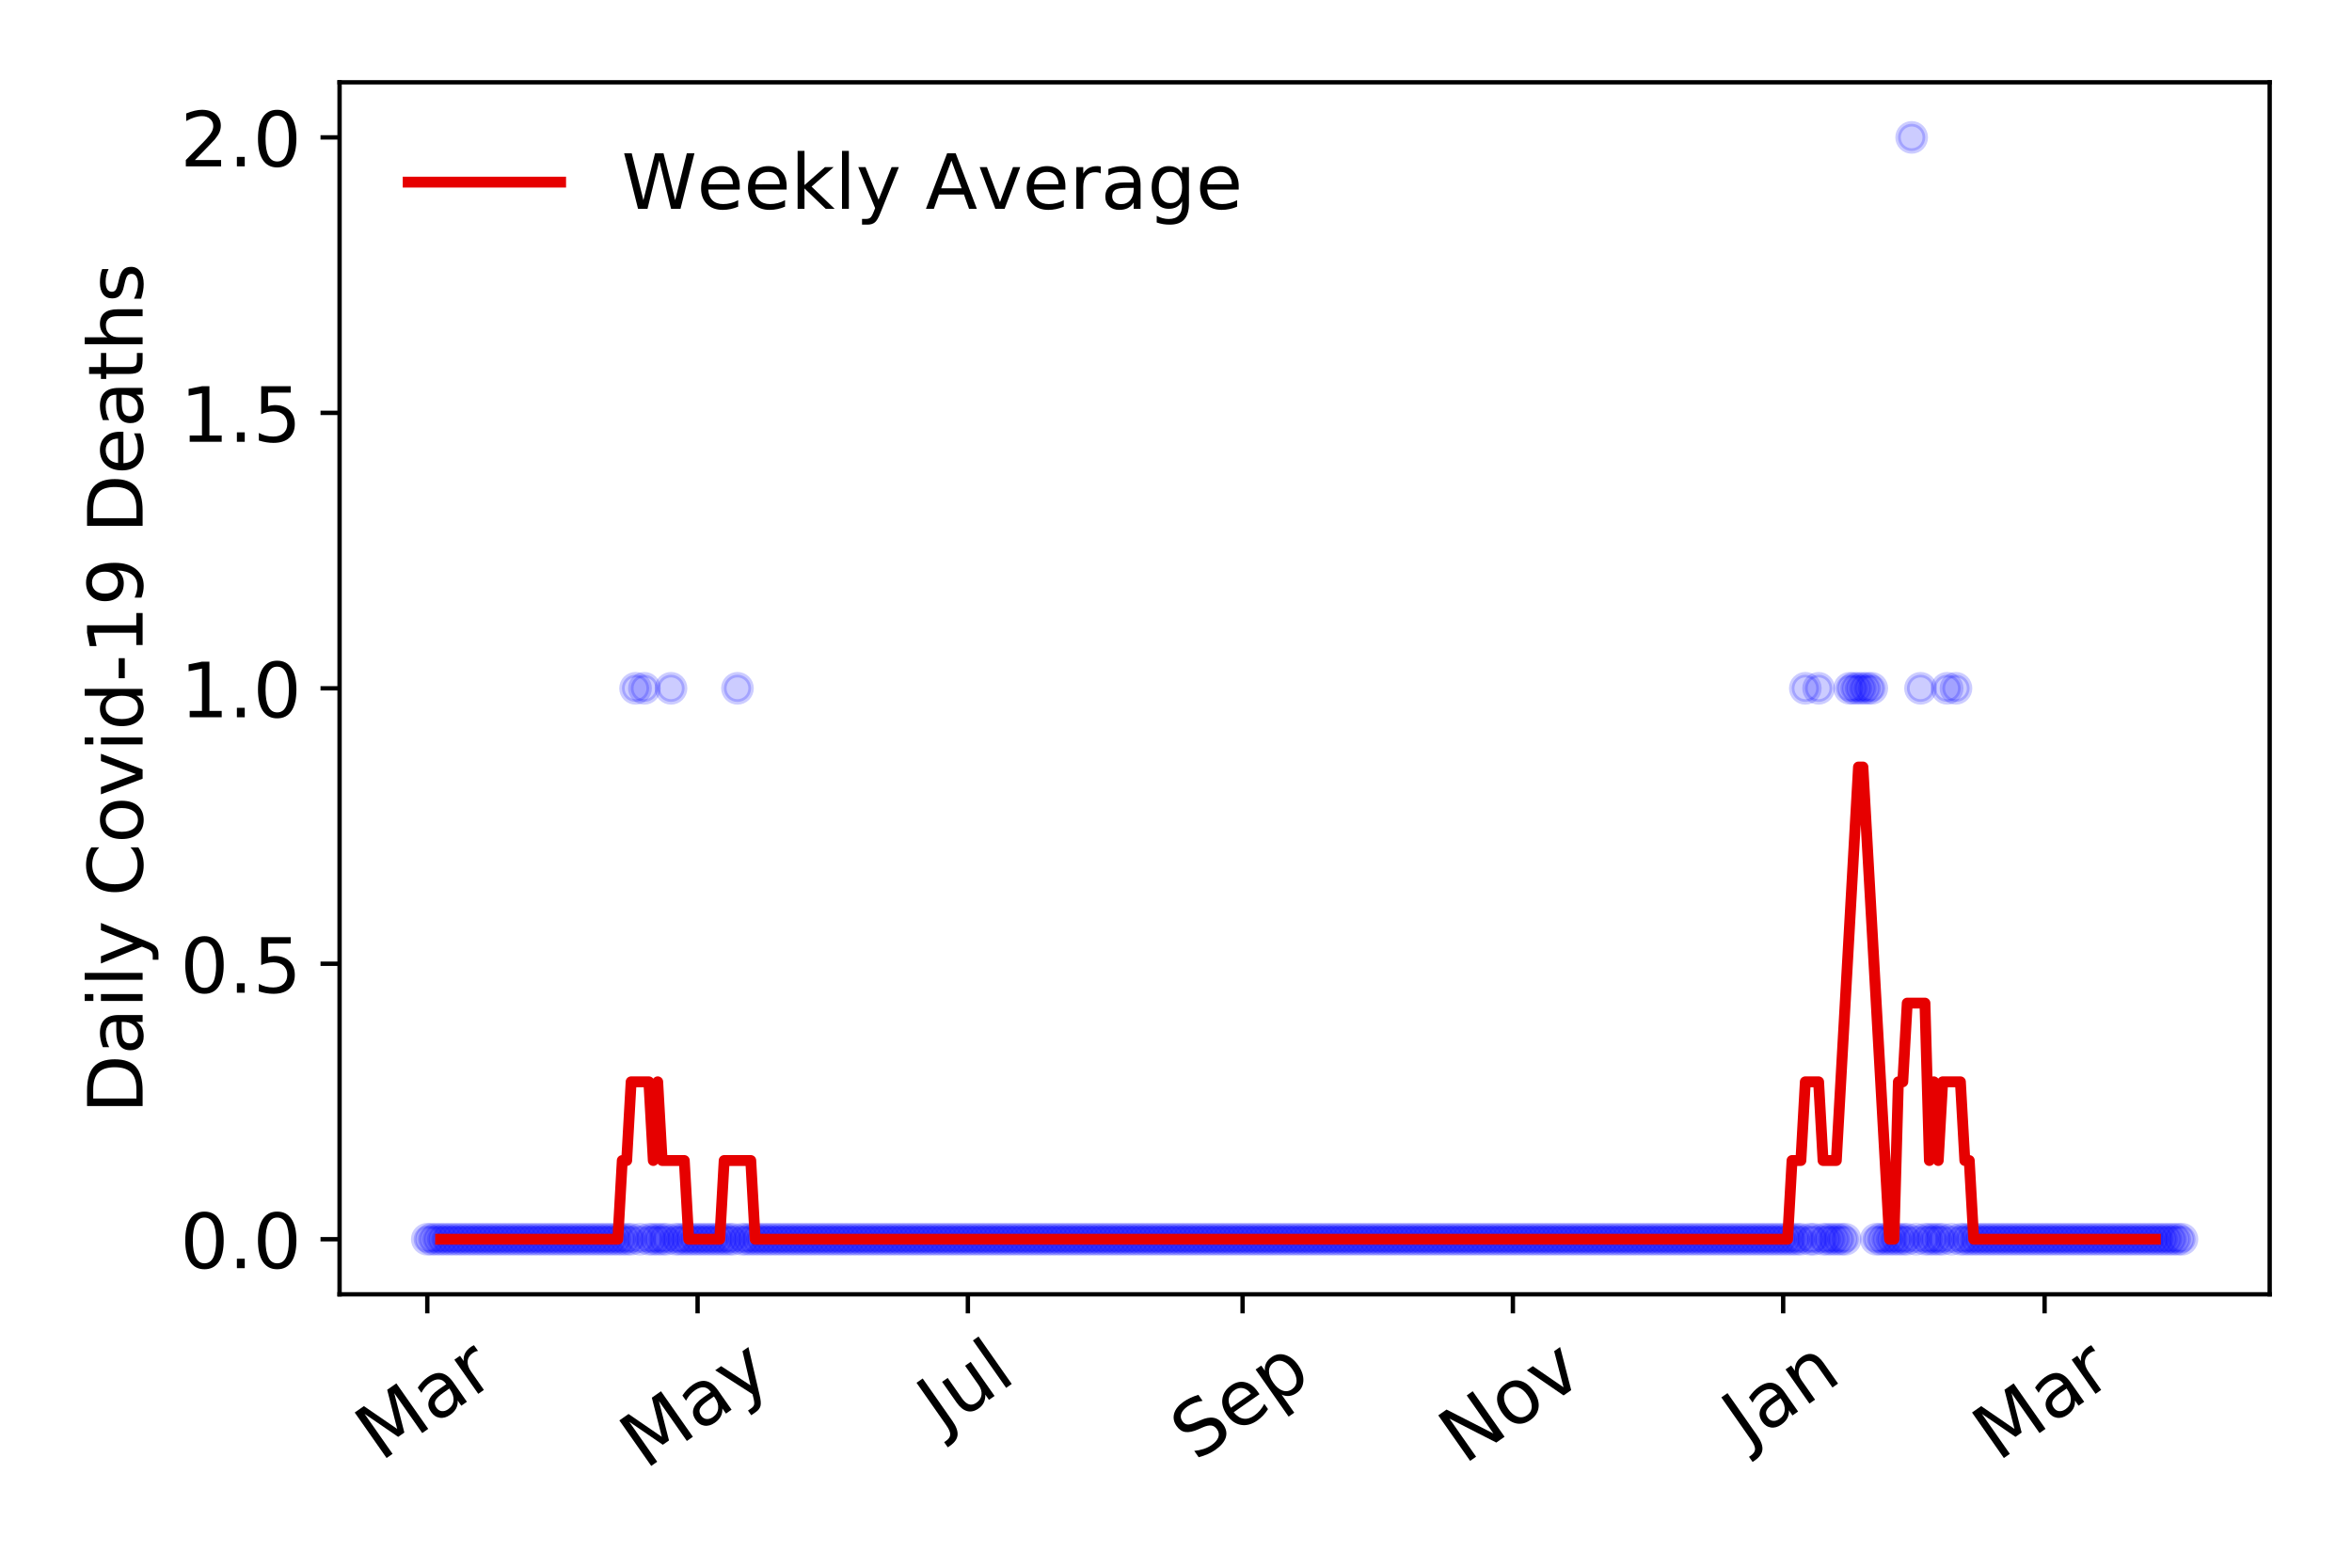 <?xml version="1.0" encoding="utf-8" standalone="no"?>
<!DOCTYPE svg PUBLIC "-//W3C//DTD SVG 1.1//EN"
  "http://www.w3.org/Graphics/SVG/1.1/DTD/svg11.dtd">
<!-- Created with matplotlib (https://matplotlib.org/) -->
<svg height="288pt" version="1.1" viewBox="0 0 432 288" width="432pt" xmlns="http://www.w3.org/2000/svg" xmlns:xlink="http://www.w3.org/1999/xlink">
 <defs>
  <style type="text/css">
*{stroke-linecap:butt;stroke-linejoin:round;}
  </style>
 </defs>
 <g id="figure_1">
  <g id="patch_1">
   <path d="M 0 288 
L 432 288 
L 432 0 
L 0 0 
z
" style="fill:#ffffff;"/>
  </g>
  <g id="axes_1">
   <g id="patch_2">
    <path d="M 62.37 237.778 
L 416.88 237.778 
L 416.88 15.12 
L 62.37 15.12 
z
" style="fill:#ffffff;"/>
   </g>
   <g id="matplotlib.axis_1">
    <g id="xtick_1">
     <g id="line2d_1">
      <defs>
       <path d="M 0 0 
L 0 3.5 
" id="ma40c2621a7" style="stroke:#000000;stroke-width:0.8;"/>
      </defs>
      <g>
       <use style="stroke:#000000;stroke-width:0.8;" x="78.484" xlink:href="#ma40c2621a7" y="237.778"/>
      </g>
     </g>
     <g id="text_1">
      <!-- Mar -->
      <defs>
       <path d="M 9.812 72.906 
L 24.516 72.906 
L 43.109 23.297 
L 61.812 72.906 
L 76.516 72.906 
L 76.516 0 
L 66.891 0 
L 66.891 64.016 
L 48.094 14.016 
L 38.188 14.016 
L 19.391 64.016 
L 19.391 0 
L 9.812 0 
z
" id="DejaVuSans-77"/>
       <path d="M 34.281 27.484 
Q 23.391 27.484 19.188 25 
Q 14.984 22.516 14.984 16.5 
Q 14.984 11.719 18.141 8.906 
Q 21.297 6.109 26.703 6.109 
Q 34.188 6.109 38.703 11.406 
Q 43.219 16.703 43.219 25.484 
L 43.219 27.484 
z
M 52.203 31.203 
L 52.203 0 
L 43.219 0 
L 43.219 8.297 
Q 40.141 3.328 35.547 0.953 
Q 30.953 -1.422 24.312 -1.422 
Q 15.922 -1.422 10.953 3.297 
Q 6 8.016 6 15.922 
Q 6 25.141 12.172 29.828 
Q 18.359 34.516 30.609 34.516 
L 43.219 34.516 
L 43.219 35.406 
Q 43.219 41.609 39.141 45 
Q 35.062 48.391 27.688 48.391 
Q 23 48.391 18.547 47.266 
Q 14.109 46.141 10.016 43.891 
L 10.016 52.203 
Q 14.938 54.109 19.578 55.047 
Q 24.219 56 28.609 56 
Q 40.484 56 46.344 49.844 
Q 52.203 43.703 52.203 31.203 
z
" id="DejaVuSans-97"/>
       <path d="M 41.109 46.297 
Q 39.594 47.172 37.812 47.578 
Q 36.031 48 33.891 48 
Q 26.266 48 22.188 43.047 
Q 18.109 38.094 18.109 28.812 
L 18.109 0 
L 9.078 0 
L 9.078 54.688 
L 18.109 54.688 
L 18.109 46.188 
Q 20.953 51.172 25.484 53.578 
Q 30.031 56 36.531 56 
Q 37.453 56 38.578 55.875 
Q 39.703 55.766 41.062 55.516 
z
" id="DejaVuSans-114"/>
      </defs>
      <g transform="translate(69.881 268.643)rotate(-35)scale(0.14 -0.14)">
       <use xlink:href="#DejaVuSans-77"/>
       <use x="86.279" xlink:href="#DejaVuSans-97"/>
       <use x="147.559" xlink:href="#DejaVuSans-114"/>
      </g>
     </g>
    </g>
    <g id="xtick_2">
     <g id="line2d_2">
      <g>
       <use style="stroke:#000000;stroke-width:0.8;" x="128.129" xlink:href="#ma40c2621a7" y="237.778"/>
      </g>
     </g>
     <g id="text_2">
      <!-- May -->
      <defs>
       <path d="M 32.172 -5.078 
Q 28.375 -14.844 24.75 -17.812 
Q 21.141 -20.797 15.094 -20.797 
L 7.906 -20.797 
L 7.906 -13.281 
L 13.188 -13.281 
Q 16.891 -13.281 18.938 -11.516 
Q 21 -9.766 23.484 -3.219 
L 25.094 0.875 
L 2.984 54.688 
L 12.5 54.688 
L 29.594 11.922 
L 46.688 54.688 
L 56.203 54.688 
z
" id="DejaVuSans-121"/>
      </defs>
      <g transform="translate(118.489 270.094)rotate(-35)scale(0.14 -0.14)">
       <use xlink:href="#DejaVuSans-77"/>
       <use x="86.279" xlink:href="#DejaVuSans-97"/>
       <use x="147.559" xlink:href="#DejaVuSans-121"/>
      </g>
     </g>
    </g>
    <g id="xtick_3">
     <g id="line2d_3">
      <g>
       <use style="stroke:#000000;stroke-width:0.8;" x="177.773" xlink:href="#ma40c2621a7" y="237.778"/>
      </g>
     </g>
     <g id="text_3">
      <!-- Jul -->
      <defs>
       <path d="M 9.812 72.906 
L 19.672 72.906 
L 19.672 5.078 
Q 19.672 -8.109 14.672 -14.062 
Q 9.672 -20.016 -1.422 -20.016 
L -5.172 -20.016 
L -5.172 -11.719 
L -2.094 -11.719 
Q 4.438 -11.719 7.125 -8.047 
Q 9.812 -4.391 9.812 5.078 
z
" id="DejaVuSans-74"/>
       <path d="M 8.5 21.578 
L 8.5 54.688 
L 17.484 54.688 
L 17.484 21.922 
Q 17.484 14.156 20.5 10.266 
Q 23.531 6.391 29.594 6.391 
Q 36.859 6.391 41.078 11.031 
Q 45.312 15.672 45.312 23.688 
L 45.312 54.688 
L 54.297 54.688 
L 54.297 0 
L 45.312 0 
L 45.312 8.406 
Q 42.047 3.422 37.719 1 
Q 33.406 -1.422 27.688 -1.422 
Q 18.266 -1.422 13.375 4.438 
Q 8.5 10.297 8.5 21.578 
z
M 31.109 56 
z
" id="DejaVuSans-117"/>
       <path d="M 9.422 75.984 
L 18.406 75.984 
L 18.406 0 
L 9.422 0 
z
" id="DejaVuSans-108"/>
      </defs>
      <g transform="translate(173.07 263.181)rotate(-35)scale(0.14 -0.14)">
       <use xlink:href="#DejaVuSans-74"/>
       <use x="29.492" xlink:href="#DejaVuSans-117"/>
       <use x="92.871" xlink:href="#DejaVuSans-108"/>
      </g>
     </g>
    </g>
    <g id="xtick_4">
     <g id="line2d_4">
      <g>
       <use style="stroke:#000000;stroke-width:0.8;" x="228.231" xlink:href="#ma40c2621a7" y="237.778"/>
      </g>
     </g>
     <g id="text_4">
      <!-- Sep -->
      <defs>
       <path d="M 53.516 70.516 
L 53.516 60.891 
Q 47.906 63.578 42.922 64.891 
Q 37.938 66.219 33.297 66.219 
Q 25.25 66.219 20.875 63.094 
Q 16.5 59.969 16.5 54.203 
Q 16.5 49.359 19.406 46.891 
Q 22.312 44.438 30.422 42.922 
L 36.375 41.703 
Q 47.406 39.594 52.656 34.297 
Q 57.906 29 57.906 20.125 
Q 57.906 9.516 50.797 4.047 
Q 43.703 -1.422 29.984 -1.422 
Q 24.812 -1.422 18.969 -0.25 
Q 13.141 0.922 6.891 3.219 
L 6.891 13.375 
Q 12.891 10.016 18.656 8.297 
Q 24.422 6.594 29.984 6.594 
Q 38.422 6.594 43.016 9.906 
Q 47.609 13.234 47.609 19.391 
Q 47.609 24.75 44.312 27.781 
Q 41.016 30.812 33.5 32.328 
L 27.484 33.5 
Q 16.453 35.688 11.516 40.375 
Q 6.594 45.062 6.594 53.422 
Q 6.594 63.094 13.406 68.656 
Q 20.219 74.219 32.172 74.219 
Q 37.312 74.219 42.625 73.281 
Q 47.953 72.359 53.516 70.516 
z
" id="DejaVuSans-83"/>
       <path d="M 56.203 29.594 
L 56.203 25.203 
L 14.891 25.203 
Q 15.484 15.922 20.484 11.062 
Q 25.484 6.203 34.422 6.203 
Q 39.594 6.203 44.453 7.469 
Q 49.312 8.734 54.109 11.281 
L 54.109 2.781 
Q 49.266 0.734 44.188 -0.344 
Q 39.109 -1.422 33.891 -1.422 
Q 20.797 -1.422 13.156 6.188 
Q 5.516 13.812 5.516 26.812 
Q 5.516 40.234 12.766 48.109 
Q 20.016 56 32.328 56 
Q 43.359 56 49.781 48.891 
Q 56.203 41.797 56.203 29.594 
z
M 47.219 32.234 
Q 47.125 39.594 43.094 43.984 
Q 39.062 48.391 32.422 48.391 
Q 24.906 48.391 20.391 44.141 
Q 15.875 39.891 15.188 32.172 
z
" id="DejaVuSans-101"/>
       <path d="M 18.109 8.203 
L 18.109 -20.797 
L 9.078 -20.797 
L 9.078 54.688 
L 18.109 54.688 
L 18.109 46.391 
Q 20.953 51.266 25.266 53.625 
Q 29.594 56 35.594 56 
Q 45.562 56 51.781 48.094 
Q 58.016 40.188 58.016 27.297 
Q 58.016 14.406 51.781 6.484 
Q 45.562 -1.422 35.594 -1.422 
Q 29.594 -1.422 25.266 0.953 
Q 20.953 3.328 18.109 8.203 
z
M 48.688 27.297 
Q 48.688 37.203 44.609 42.844 
Q 40.531 48.484 33.406 48.484 
Q 26.266 48.484 22.188 42.844 
Q 18.109 37.203 18.109 27.297 
Q 18.109 17.391 22.188 11.75 
Q 26.266 6.109 33.406 6.109 
Q 40.531 6.109 44.609 11.75 
Q 48.688 17.391 48.688 27.297 
z
" id="DejaVuSans-112"/>
      </defs>
      <g transform="translate(219.638 268.629)rotate(-35)scale(0.14 -0.14)">
       <use xlink:href="#DejaVuSans-83"/>
       <use x="63.477" xlink:href="#DejaVuSans-101"/>
       <use x="125" xlink:href="#DejaVuSans-112"/>
      </g>
     </g>
    </g>
    <g id="xtick_5">
     <g id="line2d_5">
      <g>
       <use style="stroke:#000000;stroke-width:0.8;" x="277.876" xlink:href="#ma40c2621a7" y="237.778"/>
      </g>
     </g>
     <g id="text_5">
      <!-- Nov -->
      <defs>
       <path d="M 9.812 72.906 
L 23.094 72.906 
L 55.422 11.922 
L 55.422 72.906 
L 64.984 72.906 
L 64.984 0 
L 51.703 0 
L 19.391 60.984 
L 19.391 0 
L 9.812 0 
z
" id="DejaVuSans-78"/>
       <path d="M 30.609 48.391 
Q 23.391 48.391 19.188 42.75 
Q 14.984 37.109 14.984 27.297 
Q 14.984 17.484 19.156 11.844 
Q 23.344 6.203 30.609 6.203 
Q 37.797 6.203 41.984 11.859 
Q 46.188 17.531 46.188 27.297 
Q 46.188 37.016 41.984 42.703 
Q 37.797 48.391 30.609 48.391 
z
M 30.609 56 
Q 42.328 56 49.016 48.375 
Q 55.719 40.766 55.719 27.297 
Q 55.719 13.875 49.016 6.219 
Q 42.328 -1.422 30.609 -1.422 
Q 18.844 -1.422 12.172 6.219 
Q 5.516 13.875 5.516 27.297 
Q 5.516 40.766 12.172 48.375 
Q 18.844 56 30.609 56 
z
" id="DejaVuSans-111"/>
       <path d="M 2.984 54.688 
L 12.5 54.688 
L 29.594 8.797 
L 46.688 54.688 
L 56.203 54.688 
L 35.688 0 
L 23.484 0 
z
" id="DejaVuSans-118"/>
      </defs>
      <g transform="translate(268.899 269.166)rotate(-35)scale(0.14 -0.14)">
       <use xlink:href="#DejaVuSans-78"/>
       <use x="74.805" xlink:href="#DejaVuSans-111"/>
       <use x="135.986" xlink:href="#DejaVuSans-118"/>
      </g>
     </g>
    </g>
    <g id="xtick_6">
     <g id="line2d_6">
      <g>
       <use style="stroke:#000000;stroke-width:0.8;" x="327.52" xlink:href="#ma40c2621a7" y="237.778"/>
      </g>
     </g>
     <g id="text_6">
      <!-- Jan -->
      <defs>
       <path d="M 54.891 33.016 
L 54.891 0 
L 45.906 0 
L 45.906 32.719 
Q 45.906 40.484 42.875 44.328 
Q 39.844 48.188 33.797 48.188 
Q 26.516 48.188 22.312 43.547 
Q 18.109 38.922 18.109 30.906 
L 18.109 0 
L 9.078 0 
L 9.078 54.688 
L 18.109 54.688 
L 18.109 46.188 
Q 21.344 51.125 25.703 53.562 
Q 30.078 56 35.797 56 
Q 45.219 56 50.047 50.172 
Q 54.891 44.344 54.891 33.016 
z
" id="DejaVuSans-110"/>
      </defs>
      <g transform="translate(320.896 265.871)rotate(-35)scale(0.14 -0.14)">
       <use xlink:href="#DejaVuSans-74"/>
       <use x="29.492" xlink:href="#DejaVuSans-97"/>
       <use x="90.771" xlink:href="#DejaVuSans-110"/>
      </g>
     </g>
    </g>
    <g id="xtick_7">
     <g id="line2d_7">
      <g>
       <use style="stroke:#000000;stroke-width:0.8;" x="375.537" xlink:href="#ma40c2621a7" y="237.778"/>
      </g>
     </g>
     <g id="text_7">
      <!-- Mar -->
      <g transform="translate(366.934 268.643)rotate(-35)scale(0.14 -0.14)">
       <use xlink:href="#DejaVuSans-77"/>
       <use x="86.279" xlink:href="#DejaVuSans-97"/>
       <use x="147.559" xlink:href="#DejaVuSans-114"/>
      </g>
     </g>
    </g>
   </g>
   <g id="matplotlib.axis_2">
    <g id="ytick_1">
     <g id="line2d_8">
      <defs>
       <path d="M 0 0 
L -3.5 0 
" id="m3591265cfb" style="stroke:#000000;stroke-width:0.8;"/>
      </defs>
      <g>
       <use style="stroke:#000000;stroke-width:0.8;" x="62.37" xlink:href="#m3591265cfb" y="227.657"/>
      </g>
     </g>
     <g id="text_8">
      <!-- 0.0 -->
      <defs>
       <path d="M 31.781 66.406 
Q 24.172 66.406 20.328 58.906 
Q 16.5 51.422 16.5 36.375 
Q 16.5 21.391 20.328 13.891 
Q 24.172 6.391 31.781 6.391 
Q 39.453 6.391 43.281 13.891 
Q 47.125 21.391 47.125 36.375 
Q 47.125 51.422 43.281 58.906 
Q 39.453 66.406 31.781 66.406 
z
M 31.781 74.219 
Q 44.047 74.219 50.516 64.516 
Q 56.984 54.828 56.984 36.375 
Q 56.984 17.969 50.516 8.266 
Q 44.047 -1.422 31.781 -1.422 
Q 19.531 -1.422 13.062 8.266 
Q 6.594 17.969 6.594 36.375 
Q 6.594 54.828 13.062 64.516 
Q 19.531 74.219 31.781 74.219 
z
" id="DejaVuSans-48"/>
       <path d="M 10.688 12.406 
L 21 12.406 
L 21 0 
L 10.688 0 
z
" id="DejaVuSans-46"/>
      </defs>
      <g transform="translate(33.106 232.976)scale(0.14 -0.14)">
       <use xlink:href="#DejaVuSans-48"/>
       <use x="63.623" xlink:href="#DejaVuSans-46"/>
       <use x="95.41" xlink:href="#DejaVuSans-48"/>
      </g>
     </g>
    </g>
    <g id="ytick_2">
     <g id="line2d_9">
      <g>
       <use style="stroke:#000000;stroke-width:0.8;" x="62.37" xlink:href="#m3591265cfb" y="177.053"/>
      </g>
     </g>
     <g id="text_9">
      <!-- 0.5 -->
      <defs>
       <path d="M 10.797 72.906 
L 49.516 72.906 
L 49.516 64.594 
L 19.828 64.594 
L 19.828 46.734 
Q 21.969 47.469 24.109 47.828 
Q 26.266 48.188 28.422 48.188 
Q 40.625 48.188 47.75 41.5 
Q 54.891 34.812 54.891 23.391 
Q 54.891 11.625 47.562 5.094 
Q 40.234 -1.422 26.906 -1.422 
Q 22.312 -1.422 17.547 -0.641 
Q 12.797 0.141 7.719 1.703 
L 7.719 11.625 
Q 12.109 9.234 16.797 8.062 
Q 21.484 6.891 26.703 6.891 
Q 35.156 6.891 40.078 11.328 
Q 45.016 15.766 45.016 23.391 
Q 45.016 31 40.078 35.438 
Q 35.156 39.891 26.703 39.891 
Q 22.75 39.891 18.812 39.016 
Q 14.891 38.141 10.797 36.281 
z
" id="DejaVuSans-53"/>
      </defs>
      <g transform="translate(33.106 182.372)scale(0.14 -0.14)">
       <use xlink:href="#DejaVuSans-48"/>
       <use x="63.623" xlink:href="#DejaVuSans-46"/>
       <use x="95.41" xlink:href="#DejaVuSans-53"/>
      </g>
     </g>
    </g>
    <g id="ytick_3">
     <g id="line2d_10">
      <g>
       <use style="stroke:#000000;stroke-width:0.8;" x="62.37" xlink:href="#m3591265cfb" y="126.449"/>
      </g>
     </g>
     <g id="text_10">
      <!-- 1.0 -->
      <defs>
       <path d="M 12.406 8.297 
L 28.516 8.297 
L 28.516 63.922 
L 10.984 60.406 
L 10.984 69.391 
L 28.422 72.906 
L 38.281 72.906 
L 38.281 8.297 
L 54.391 8.297 
L 54.391 0 
L 12.406 0 
z
" id="DejaVuSans-49"/>
      </defs>
      <g transform="translate(33.106 131.768)scale(0.14 -0.14)">
       <use xlink:href="#DejaVuSans-49"/>
       <use x="63.623" xlink:href="#DejaVuSans-46"/>
       <use x="95.41" xlink:href="#DejaVuSans-48"/>
      </g>
     </g>
    </g>
    <g id="ytick_4">
     <g id="line2d_11">
      <g>
       <use style="stroke:#000000;stroke-width:0.8;" x="62.37" xlink:href="#m3591265cfb" y="75.845"/>
      </g>
     </g>
     <g id="text_11">
      <!-- 1.5 -->
      <g transform="translate(33.106 81.164)scale(0.14 -0.14)">
       <use xlink:href="#DejaVuSans-49"/>
       <use x="63.623" xlink:href="#DejaVuSans-46"/>
       <use x="95.41" xlink:href="#DejaVuSans-53"/>
      </g>
     </g>
    </g>
    <g id="ytick_5">
     <g id="line2d_12">
      <g>
       <use style="stroke:#000000;stroke-width:0.8;" x="62.37" xlink:href="#m3591265cfb" y="25.241"/>
      </g>
     </g>
     <g id="text_12">
      <!-- 2.0 -->
      <defs>
       <path d="M 19.188 8.297 
L 53.609 8.297 
L 53.609 0 
L 7.328 0 
L 7.328 8.297 
Q 12.938 14.109 22.625 23.891 
Q 32.328 33.688 34.812 36.531 
Q 39.547 41.844 41.422 45.531 
Q 43.312 49.219 43.312 52.781 
Q 43.312 58.594 39.234 62.25 
Q 35.156 65.922 28.609 65.922 
Q 23.969 65.922 18.812 64.312 
Q 13.672 62.703 7.812 59.422 
L 7.812 69.391 
Q 13.766 71.781 18.938 73 
Q 24.125 74.219 28.422 74.219 
Q 39.75 74.219 46.484 68.547 
Q 53.219 62.891 53.219 53.422 
Q 53.219 48.922 51.531 44.891 
Q 49.859 40.875 45.406 35.406 
Q 44.188 33.984 37.641 27.219 
Q 31.109 20.453 19.188 8.297 
z
" id="DejaVuSans-50"/>
      </defs>
      <g transform="translate(33.106 30.56)scale(0.14 -0.14)">
       <use xlink:href="#DejaVuSans-50"/>
       <use x="63.623" xlink:href="#DejaVuSans-46"/>
       <use x="95.41" xlink:href="#DejaVuSans-48"/>
      </g>
     </g>
    </g>
    <g id="text_13">
     <!-- Daily Covid-19 Deaths -->
     <defs>
      <path d="M 19.672 64.797 
L 19.672 8.109 
L 31.594 8.109 
Q 46.688 8.109 53.688 14.938 
Q 60.688 21.781 60.688 36.531 
Q 60.688 51.172 53.688 57.984 
Q 46.688 64.797 31.594 64.797 
z
M 9.812 72.906 
L 30.078 72.906 
Q 51.266 72.906 61.172 64.094 
Q 71.094 55.281 71.094 36.531 
Q 71.094 17.672 61.125 8.828 
Q 51.172 0 30.078 0 
L 9.812 0 
z
" id="DejaVuSans-68"/>
      <path d="M 9.422 54.688 
L 18.406 54.688 
L 18.406 0 
L 9.422 0 
z
M 9.422 75.984 
L 18.406 75.984 
L 18.406 64.594 
L 9.422 64.594 
z
" id="DejaVuSans-105"/>
      <path id="DejaVuSans-32"/>
      <path d="M 64.406 67.281 
L 64.406 56.891 
Q 59.422 61.531 53.781 63.812 
Q 48.141 66.109 41.797 66.109 
Q 29.297 66.109 22.656 58.469 
Q 16.016 50.828 16.016 36.375 
Q 16.016 21.969 22.656 14.328 
Q 29.297 6.688 41.797 6.688 
Q 48.141 6.688 53.781 8.984 
Q 59.422 11.281 64.406 15.922 
L 64.406 5.609 
Q 59.234 2.094 53.438 0.328 
Q 47.656 -1.422 41.219 -1.422 
Q 24.656 -1.422 15.125 8.703 
Q 5.609 18.844 5.609 36.375 
Q 5.609 53.953 15.125 64.078 
Q 24.656 74.219 41.219 74.219 
Q 47.75 74.219 53.531 72.484 
Q 59.328 70.75 64.406 67.281 
z
" id="DejaVuSans-67"/>
      <path d="M 45.406 46.391 
L 45.406 75.984 
L 54.391 75.984 
L 54.391 0 
L 45.406 0 
L 45.406 8.203 
Q 42.578 3.328 38.25 0.953 
Q 33.938 -1.422 27.875 -1.422 
Q 17.969 -1.422 11.734 6.484 
Q 5.516 14.406 5.516 27.297 
Q 5.516 40.188 11.734 48.094 
Q 17.969 56 27.875 56 
Q 33.938 56 38.25 53.625 
Q 42.578 51.266 45.406 46.391 
z
M 14.797 27.297 
Q 14.797 17.391 18.875 11.75 
Q 22.953 6.109 30.078 6.109 
Q 37.203 6.109 41.297 11.75 
Q 45.406 17.391 45.406 27.297 
Q 45.406 37.203 41.297 42.844 
Q 37.203 48.484 30.078 48.484 
Q 22.953 48.484 18.875 42.844 
Q 14.797 37.203 14.797 27.297 
z
" id="DejaVuSans-100"/>
      <path d="M 4.891 31.391 
L 31.203 31.391 
L 31.203 23.391 
L 4.891 23.391 
z
" id="DejaVuSans-45"/>
      <path d="M 10.984 1.516 
L 10.984 10.5 
Q 14.703 8.734 18.5 7.812 
Q 22.312 6.891 25.984 6.891 
Q 35.75 6.891 40.891 13.453 
Q 46.047 20.016 46.781 33.406 
Q 43.953 29.203 39.594 26.953 
Q 35.25 24.703 29.984 24.703 
Q 19.047 24.703 12.672 31.312 
Q 6.297 37.938 6.297 49.422 
Q 6.297 60.641 12.938 67.422 
Q 19.578 74.219 30.609 74.219 
Q 43.266 74.219 49.922 64.516 
Q 56.594 54.828 56.594 36.375 
Q 56.594 19.141 48.406 8.859 
Q 40.234 -1.422 26.422 -1.422 
Q 22.703 -1.422 18.891 -0.688 
Q 15.094 0.047 10.984 1.516 
z
M 30.609 32.422 
Q 37.25 32.422 41.125 36.953 
Q 45.016 41.5 45.016 49.422 
Q 45.016 57.281 41.125 61.844 
Q 37.25 66.406 30.609 66.406 
Q 23.969 66.406 20.094 61.844 
Q 16.219 57.281 16.219 49.422 
Q 16.219 41.5 20.094 36.953 
Q 23.969 32.422 30.609 32.422 
z
" id="DejaVuSans-57"/>
      <path d="M 18.312 70.219 
L 18.312 54.688 
L 36.812 54.688 
L 36.812 47.703 
L 18.312 47.703 
L 18.312 18.016 
Q 18.312 11.328 20.141 9.422 
Q 21.969 7.516 27.594 7.516 
L 36.812 7.516 
L 36.812 0 
L 27.594 0 
Q 17.188 0 13.234 3.875 
Q 9.281 7.766 9.281 18.016 
L 9.281 47.703 
L 2.688 47.703 
L 2.688 54.688 
L 9.281 54.688 
L 9.281 70.219 
z
" id="DejaVuSans-116"/>
      <path d="M 54.891 33.016 
L 54.891 0 
L 45.906 0 
L 45.906 32.719 
Q 45.906 40.484 42.875 44.328 
Q 39.844 48.188 33.797 48.188 
Q 26.516 48.188 22.312 43.547 
Q 18.109 38.922 18.109 30.906 
L 18.109 0 
L 9.078 0 
L 9.078 75.984 
L 18.109 75.984 
L 18.109 46.188 
Q 21.344 51.125 25.703 53.562 
Q 30.078 56 35.797 56 
Q 45.219 56 50.047 50.172 
Q 54.891 44.344 54.891 33.016 
z
" id="DejaVuSans-104"/>
      <path d="M 44.281 53.078 
L 44.281 44.578 
Q 40.484 46.531 36.375 47.5 
Q 32.281 48.484 27.875 48.484 
Q 21.188 48.484 17.844 46.438 
Q 14.5 44.391 14.5 40.281 
Q 14.5 37.156 16.891 35.375 
Q 19.281 33.594 26.516 31.984 
L 29.594 31.297 
Q 39.156 29.25 43.188 25.516 
Q 47.219 21.781 47.219 15.094 
Q 47.219 7.469 41.188 3.016 
Q 35.156 -1.422 24.609 -1.422 
Q 20.219 -1.422 15.453 -0.562 
Q 10.688 0.297 5.422 2 
L 5.422 11.281 
Q 10.406 8.688 15.234 7.391 
Q 20.062 6.109 24.812 6.109 
Q 31.156 6.109 34.562 8.281 
Q 37.984 10.453 37.984 14.406 
Q 37.984 18.062 35.516 20.016 
Q 33.062 21.969 24.703 23.781 
L 21.578 24.516 
Q 13.234 26.266 9.516 29.906 
Q 5.812 33.547 5.812 39.891 
Q 5.812 47.609 11.281 51.797 
Q 16.75 56 26.812 56 
Q 31.781 56 36.172 55.266 
Q 40.578 54.547 44.281 53.078 
z
" id="DejaVuSans-115"/>
     </defs>
     <g transform="translate(26.194 204.56)rotate(-90)scale(0.14 -0.14)">
      <use xlink:href="#DejaVuSans-68"/>
      <use x="77.002" xlink:href="#DejaVuSans-97"/>
      <use x="138.281" xlink:href="#DejaVuSans-105"/>
      <use x="166.064" xlink:href="#DejaVuSans-108"/>
      <use x="193.848" xlink:href="#DejaVuSans-121"/>
      <use x="253.027" xlink:href="#DejaVuSans-32"/>
      <use x="284.814" xlink:href="#DejaVuSans-67"/>
      <use x="354.639" xlink:href="#DejaVuSans-111"/>
      <use x="415.82" xlink:href="#DejaVuSans-118"/>
      <use x="475" xlink:href="#DejaVuSans-105"/>
      <use x="502.783" xlink:href="#DejaVuSans-100"/>
      <use x="566.26" xlink:href="#DejaVuSans-45"/>
      <use x="602.344" xlink:href="#DejaVuSans-49"/>
      <use x="665.967" xlink:href="#DejaVuSans-57"/>
      <use x="729.59" xlink:href="#DejaVuSans-32"/>
      <use x="761.377" xlink:href="#DejaVuSans-68"/>
      <use x="838.379" xlink:href="#DejaVuSans-101"/>
      <use x="899.902" xlink:href="#DejaVuSans-97"/>
      <use x="961.182" xlink:href="#DejaVuSans-116"/>
      <use x="1000.391" xlink:href="#DejaVuSans-104"/>
      <use x="1063.77" xlink:href="#DejaVuSans-115"/>
     </g>
    </g>
   </g>
   <g id="line2d_13">
    <defs>
     <path d="M 0 2.5 
C 0.663 2.5 1.299 2.237 1.768 1.768 
C 2.237 1.299 2.5 0.663 2.5 0 
C 2.5 -0.663 2.237 -1.299 1.768 -1.768 
C 1.299 -2.237 0.663 -2.5 0 -2.5 
C -0.663 -2.5 -1.299 -2.237 -1.768 -1.768 
C -2.237 -1.299 -2.5 -0.663 -2.5 0 
C -2.5 0.663 -2.237 1.299 -1.768 1.768 
C -1.299 2.237 -0.663 2.5 0 2.5 
z
" id="m88b816d07d" style="stroke:#0000ff;stroke-opacity:0.2;"/>
    </defs>
    <g clip-path="url(#p294fae2f79)">
     <use style="fill:#0000ff;fill-opacity:0.2;stroke:#0000ff;stroke-opacity:0.2;" x="78.484" xlink:href="#m88b816d07d" y="227.657"/>
     <use style="fill:#0000ff;fill-opacity:0.2;stroke:#0000ff;stroke-opacity:0.2;" x="79.298" xlink:href="#m88b816d07d" y="227.657"/>
     <use style="fill:#0000ff;fill-opacity:0.2;stroke:#0000ff;stroke-opacity:0.2;" x="80.112" xlink:href="#m88b816d07d" y="227.657"/>
     <use style="fill:#0000ff;fill-opacity:0.2;stroke:#0000ff;stroke-opacity:0.2;" x="80.926" xlink:href="#m88b816d07d" y="227.657"/>
     <use style="fill:#0000ff;fill-opacity:0.2;stroke:#0000ff;stroke-opacity:0.2;" x="81.739" xlink:href="#m88b816d07d" y="227.657"/>
     <use style="fill:#0000ff;fill-opacity:0.2;stroke:#0000ff;stroke-opacity:0.2;" x="82.553" xlink:href="#m88b816d07d" y="227.657"/>
     <use style="fill:#0000ff;fill-opacity:0.2;stroke:#0000ff;stroke-opacity:0.2;" x="83.367" xlink:href="#m88b816d07d" y="227.657"/>
     <use style="fill:#0000ff;fill-opacity:0.2;stroke:#0000ff;stroke-opacity:0.2;" x="84.181" xlink:href="#m88b816d07d" y="227.657"/>
     <use style="fill:#0000ff;fill-opacity:0.2;stroke:#0000ff;stroke-opacity:0.2;" x="84.995" xlink:href="#m88b816d07d" y="227.657"/>
     <use style="fill:#0000ff;fill-opacity:0.2;stroke:#0000ff;stroke-opacity:0.2;" x="85.809" xlink:href="#m88b816d07d" y="227.657"/>
     <use style="fill:#0000ff;fill-opacity:0.2;stroke:#0000ff;stroke-opacity:0.2;" x="86.623" xlink:href="#m88b816d07d" y="227.657"/>
     <use style="fill:#0000ff;fill-opacity:0.2;stroke:#0000ff;stroke-opacity:0.2;" x="87.436" xlink:href="#m88b816d07d" y="227.657"/>
     <use style="fill:#0000ff;fill-opacity:0.2;stroke:#0000ff;stroke-opacity:0.2;" x="88.25" xlink:href="#m88b816d07d" y="227.657"/>
     <use style="fill:#0000ff;fill-opacity:0.2;stroke:#0000ff;stroke-opacity:0.2;" x="89.064" xlink:href="#m88b816d07d" y="227.657"/>
     <use style="fill:#0000ff;fill-opacity:0.2;stroke:#0000ff;stroke-opacity:0.2;" x="89.878" xlink:href="#m88b816d07d" y="227.657"/>
     <use style="fill:#0000ff;fill-opacity:0.2;stroke:#0000ff;stroke-opacity:0.2;" x="90.692" xlink:href="#m88b816d07d" y="227.657"/>
     <use style="fill:#0000ff;fill-opacity:0.2;stroke:#0000ff;stroke-opacity:0.2;" x="91.506" xlink:href="#m88b816d07d" y="227.657"/>
     <use style="fill:#0000ff;fill-opacity:0.2;stroke:#0000ff;stroke-opacity:0.2;" x="92.319" xlink:href="#m88b816d07d" y="227.657"/>
     <use style="fill:#0000ff;fill-opacity:0.2;stroke:#0000ff;stroke-opacity:0.2;" x="93.133" xlink:href="#m88b816d07d" y="227.657"/>
     <use style="fill:#0000ff;fill-opacity:0.2;stroke:#0000ff;stroke-opacity:0.2;" x="93.947" xlink:href="#m88b816d07d" y="227.657"/>
     <use style="fill:#0000ff;fill-opacity:0.2;stroke:#0000ff;stroke-opacity:0.2;" x="94.761" xlink:href="#m88b816d07d" y="227.657"/>
     <use style="fill:#0000ff;fill-opacity:0.2;stroke:#0000ff;stroke-opacity:0.2;" x="95.575" xlink:href="#m88b816d07d" y="227.657"/>
     <use style="fill:#0000ff;fill-opacity:0.2;stroke:#0000ff;stroke-opacity:0.2;" x="96.389" xlink:href="#m88b816d07d" y="227.657"/>
     <use style="fill:#0000ff;fill-opacity:0.2;stroke:#0000ff;stroke-opacity:0.2;" x="97.202" xlink:href="#m88b816d07d" y="227.657"/>
     <use style="fill:#0000ff;fill-opacity:0.2;stroke:#0000ff;stroke-opacity:0.2;" x="98.016" xlink:href="#m88b816d07d" y="227.657"/>
     <use style="fill:#0000ff;fill-opacity:0.2;stroke:#0000ff;stroke-opacity:0.2;" x="98.83" xlink:href="#m88b816d07d" y="227.657"/>
     <use style="fill:#0000ff;fill-opacity:0.2;stroke:#0000ff;stroke-opacity:0.2;" x="99.644" xlink:href="#m88b816d07d" y="227.657"/>
     <use style="fill:#0000ff;fill-opacity:0.2;stroke:#0000ff;stroke-opacity:0.2;" x="100.458" xlink:href="#m88b816d07d" y="227.657"/>
     <use style="fill:#0000ff;fill-opacity:0.2;stroke:#0000ff;stroke-opacity:0.2;" x="101.272" xlink:href="#m88b816d07d" y="227.657"/>
     <use style="fill:#0000ff;fill-opacity:0.2;stroke:#0000ff;stroke-opacity:0.2;" x="102.086" xlink:href="#m88b816d07d" y="227.657"/>
     <use style="fill:#0000ff;fill-opacity:0.2;stroke:#0000ff;stroke-opacity:0.2;" x="102.899" xlink:href="#m88b816d07d" y="227.657"/>
     <use style="fill:#0000ff;fill-opacity:0.2;stroke:#0000ff;stroke-opacity:0.2;" x="103.713" xlink:href="#m88b816d07d" y="227.657"/>
     <use style="fill:#0000ff;fill-opacity:0.2;stroke:#0000ff;stroke-opacity:0.2;" x="104.527" xlink:href="#m88b816d07d" y="227.657"/>
     <use style="fill:#0000ff;fill-opacity:0.2;stroke:#0000ff;stroke-opacity:0.2;" x="105.341" xlink:href="#m88b816d07d" y="227.657"/>
     <use style="fill:#0000ff;fill-opacity:0.2;stroke:#0000ff;stroke-opacity:0.2;" x="106.155" xlink:href="#m88b816d07d" y="227.657"/>
     <use style="fill:#0000ff;fill-opacity:0.2;stroke:#0000ff;stroke-opacity:0.2;" x="106.969" xlink:href="#m88b816d07d" y="227.657"/>
     <use style="fill:#0000ff;fill-opacity:0.2;stroke:#0000ff;stroke-opacity:0.2;" x="107.782" xlink:href="#m88b816d07d" y="227.657"/>
     <use style="fill:#0000ff;fill-opacity:0.2;stroke:#0000ff;stroke-opacity:0.2;" x="108.596" xlink:href="#m88b816d07d" y="227.657"/>
     <use style="fill:#0000ff;fill-opacity:0.2;stroke:#0000ff;stroke-opacity:0.2;" x="109.41" xlink:href="#m88b816d07d" y="227.657"/>
     <use style="fill:#0000ff;fill-opacity:0.2;stroke:#0000ff;stroke-opacity:0.2;" x="110.224" xlink:href="#m88b816d07d" y="227.657"/>
     <use style="fill:#0000ff;fill-opacity:0.2;stroke:#0000ff;stroke-opacity:0.2;" x="111.038" xlink:href="#m88b816d07d" y="227.657"/>
     <use style="fill:#0000ff;fill-opacity:0.2;stroke:#0000ff;stroke-opacity:0.2;" x="111.852" xlink:href="#m88b816d07d" y="227.657"/>
     <use style="fill:#0000ff;fill-opacity:0.2;stroke:#0000ff;stroke-opacity:0.2;" x="112.665" xlink:href="#m88b816d07d" y="227.657"/>
     <use style="fill:#0000ff;fill-opacity:0.2;stroke:#0000ff;stroke-opacity:0.2;" x="113.479" xlink:href="#m88b816d07d" y="227.657"/>
     <use style="fill:#0000ff;fill-opacity:0.2;stroke:#0000ff;stroke-opacity:0.2;" x="114.293" xlink:href="#m88b816d07d" y="227.657"/>
     <use style="fill:#0000ff;fill-opacity:0.2;stroke:#0000ff;stroke-opacity:0.2;" x="115.107" xlink:href="#m88b816d07d" y="227.657"/>
     <use style="fill:#0000ff;fill-opacity:0.2;stroke:#0000ff;stroke-opacity:0.2;" x="115.921" xlink:href="#m88b816d07d" y="227.657"/>
     <use style="fill:#0000ff;fill-opacity:0.2;stroke:#0000ff;stroke-opacity:0.2;" x="116.735" xlink:href="#m88b816d07d" y="126.449"/>
     <use style="fill:#0000ff;fill-opacity:0.2;stroke:#0000ff;stroke-opacity:0.2;" x="117.549" xlink:href="#m88b816d07d" y="227.657"/>
     <use style="fill:#0000ff;fill-opacity:0.2;stroke:#0000ff;stroke-opacity:0.2;" x="118.362" xlink:href="#m88b816d07d" y="126.449"/>
     <use style="fill:#0000ff;fill-opacity:0.2;stroke:#0000ff;stroke-opacity:0.2;" x="119.176" xlink:href="#m88b816d07d" y="227.657"/>
     <use style="fill:#0000ff;fill-opacity:0.2;stroke:#0000ff;stroke-opacity:0.2;" x="119.99" xlink:href="#m88b816d07d" y="227.657"/>
     <use style="fill:#0000ff;fill-opacity:0.2;stroke:#0000ff;stroke-opacity:0.2;" x="120.804" xlink:href="#m88b816d07d" y="227.657"/>
     <use style="fill:#0000ff;fill-opacity:0.2;stroke:#0000ff;stroke-opacity:0.2;" x="121.618" xlink:href="#m88b816d07d" y="227.657"/>
     <use style="fill:#0000ff;fill-opacity:0.2;stroke:#0000ff;stroke-opacity:0.2;" x="122.432" xlink:href="#m88b816d07d" y="227.657"/>
     <use style="fill:#0000ff;fill-opacity:0.2;stroke:#0000ff;stroke-opacity:0.2;" x="123.245" xlink:href="#m88b816d07d" y="126.449"/>
     <use style="fill:#0000ff;fill-opacity:0.2;stroke:#0000ff;stroke-opacity:0.2;" x="124.059" xlink:href="#m88b816d07d" y="227.657"/>
     <use style="fill:#0000ff;fill-opacity:0.2;stroke:#0000ff;stroke-opacity:0.2;" x="124.873" xlink:href="#m88b816d07d" y="227.657"/>
     <use style="fill:#0000ff;fill-opacity:0.2;stroke:#0000ff;stroke-opacity:0.2;" x="125.687" xlink:href="#m88b816d07d" y="227.657"/>
     <use style="fill:#0000ff;fill-opacity:0.2;stroke:#0000ff;stroke-opacity:0.2;" x="126.501" xlink:href="#m88b816d07d" y="227.657"/>
     <use style="fill:#0000ff;fill-opacity:0.2;stroke:#0000ff;stroke-opacity:0.2;" x="127.315" xlink:href="#m88b816d07d" y="227.657"/>
     <use style="fill:#0000ff;fill-opacity:0.2;stroke:#0000ff;stroke-opacity:0.2;" x="128.129" xlink:href="#m88b816d07d" y="227.657"/>
     <use style="fill:#0000ff;fill-opacity:0.2;stroke:#0000ff;stroke-opacity:0.2;" x="128.942" xlink:href="#m88b816d07d" y="227.657"/>
     <use style="fill:#0000ff;fill-opacity:0.2;stroke:#0000ff;stroke-opacity:0.2;" x="129.756" xlink:href="#m88b816d07d" y="227.657"/>
     <use style="fill:#0000ff;fill-opacity:0.2;stroke:#0000ff;stroke-opacity:0.2;" x="130.57" xlink:href="#m88b816d07d" y="227.657"/>
     <use style="fill:#0000ff;fill-opacity:0.2;stroke:#0000ff;stroke-opacity:0.2;" x="131.384" xlink:href="#m88b816d07d" y="227.657"/>
     <use style="fill:#0000ff;fill-opacity:0.2;stroke:#0000ff;stroke-opacity:0.2;" x="132.198" xlink:href="#m88b816d07d" y="227.657"/>
     <use style="fill:#0000ff;fill-opacity:0.2;stroke:#0000ff;stroke-opacity:0.2;" x="133.012" xlink:href="#m88b816d07d" y="227.657"/>
     <use style="fill:#0000ff;fill-opacity:0.2;stroke:#0000ff;stroke-opacity:0.2;" x="133.825" xlink:href="#m88b816d07d" y="227.657"/>
     <use style="fill:#0000ff;fill-opacity:0.2;stroke:#0000ff;stroke-opacity:0.2;" x="134.639" xlink:href="#m88b816d07d" y="227.657"/>
     <use style="fill:#0000ff;fill-opacity:0.2;stroke:#0000ff;stroke-opacity:0.2;" x="135.453" xlink:href="#m88b816d07d" y="126.449"/>
     <use style="fill:#0000ff;fill-opacity:0.2;stroke:#0000ff;stroke-opacity:0.2;" x="136.267" xlink:href="#m88b816d07d" y="227.657"/>
     <use style="fill:#0000ff;fill-opacity:0.2;stroke:#0000ff;stroke-opacity:0.2;" x="137.081" xlink:href="#m88b816d07d" y="227.657"/>
     <use style="fill:#0000ff;fill-opacity:0.2;stroke:#0000ff;stroke-opacity:0.2;" x="137.895" xlink:href="#m88b816d07d" y="227.657"/>
     <use style="fill:#0000ff;fill-opacity:0.2;stroke:#0000ff;stroke-opacity:0.2;" x="138.708" xlink:href="#m88b816d07d" y="227.657"/>
     <use style="fill:#0000ff;fill-opacity:0.2;stroke:#0000ff;stroke-opacity:0.2;" x="139.522" xlink:href="#m88b816d07d" y="227.657"/>
     <use style="fill:#0000ff;fill-opacity:0.2;stroke:#0000ff;stroke-opacity:0.2;" x="140.336" xlink:href="#m88b816d07d" y="227.657"/>
     <use style="fill:#0000ff;fill-opacity:0.2;stroke:#0000ff;stroke-opacity:0.2;" x="141.15" xlink:href="#m88b816d07d" y="227.657"/>
     <use style="fill:#0000ff;fill-opacity:0.2;stroke:#0000ff;stroke-opacity:0.2;" x="141.964" xlink:href="#m88b816d07d" y="227.657"/>
     <use style="fill:#0000ff;fill-opacity:0.2;stroke:#0000ff;stroke-opacity:0.2;" x="142.778" xlink:href="#m88b816d07d" y="227.657"/>
     <use style="fill:#0000ff;fill-opacity:0.2;stroke:#0000ff;stroke-opacity:0.2;" x="143.592" xlink:href="#m88b816d07d" y="227.657"/>
     <use style="fill:#0000ff;fill-opacity:0.2;stroke:#0000ff;stroke-opacity:0.2;" x="144.405" xlink:href="#m88b816d07d" y="227.657"/>
     <use style="fill:#0000ff;fill-opacity:0.2;stroke:#0000ff;stroke-opacity:0.2;" x="145.219" xlink:href="#m88b816d07d" y="227.657"/>
     <use style="fill:#0000ff;fill-opacity:0.2;stroke:#0000ff;stroke-opacity:0.2;" x="146.033" xlink:href="#m88b816d07d" y="227.657"/>
     <use style="fill:#0000ff;fill-opacity:0.2;stroke:#0000ff;stroke-opacity:0.2;" x="146.847" xlink:href="#m88b816d07d" y="227.657"/>
     <use style="fill:#0000ff;fill-opacity:0.2;stroke:#0000ff;stroke-opacity:0.2;" x="147.661" xlink:href="#m88b816d07d" y="227.657"/>
     <use style="fill:#0000ff;fill-opacity:0.2;stroke:#0000ff;stroke-opacity:0.2;" x="148.475" xlink:href="#m88b816d07d" y="227.657"/>
     <use style="fill:#0000ff;fill-opacity:0.2;stroke:#0000ff;stroke-opacity:0.2;" x="149.288" xlink:href="#m88b816d07d" y="227.657"/>
     <use style="fill:#0000ff;fill-opacity:0.2;stroke:#0000ff;stroke-opacity:0.2;" x="150.102" xlink:href="#m88b816d07d" y="227.657"/>
     <use style="fill:#0000ff;fill-opacity:0.2;stroke:#0000ff;stroke-opacity:0.2;" x="150.916" xlink:href="#m88b816d07d" y="227.657"/>
     <use style="fill:#0000ff;fill-opacity:0.2;stroke:#0000ff;stroke-opacity:0.2;" x="151.73" xlink:href="#m88b816d07d" y="227.657"/>
     <use style="fill:#0000ff;fill-opacity:0.2;stroke:#0000ff;stroke-opacity:0.2;" x="152.544" xlink:href="#m88b816d07d" y="227.657"/>
     <use style="fill:#0000ff;fill-opacity:0.2;stroke:#0000ff;stroke-opacity:0.2;" x="153.358" xlink:href="#m88b816d07d" y="227.657"/>
     <use style="fill:#0000ff;fill-opacity:0.2;stroke:#0000ff;stroke-opacity:0.2;" x="154.171" xlink:href="#m88b816d07d" y="227.657"/>
     <use style="fill:#0000ff;fill-opacity:0.2;stroke:#0000ff;stroke-opacity:0.2;" x="154.985" xlink:href="#m88b816d07d" y="227.657"/>
     <use style="fill:#0000ff;fill-opacity:0.2;stroke:#0000ff;stroke-opacity:0.2;" x="155.799" xlink:href="#m88b816d07d" y="227.657"/>
     <use style="fill:#0000ff;fill-opacity:0.2;stroke:#0000ff;stroke-opacity:0.2;" x="156.613" xlink:href="#m88b816d07d" y="227.657"/>
     <use style="fill:#0000ff;fill-opacity:0.2;stroke:#0000ff;stroke-opacity:0.2;" x="157.427" xlink:href="#m88b816d07d" y="227.657"/>
     <use style="fill:#0000ff;fill-opacity:0.2;stroke:#0000ff;stroke-opacity:0.2;" x="158.241" xlink:href="#m88b816d07d" y="227.657"/>
     <use style="fill:#0000ff;fill-opacity:0.2;stroke:#0000ff;stroke-opacity:0.2;" x="159.055" xlink:href="#m88b816d07d" y="227.657"/>
     <use style="fill:#0000ff;fill-opacity:0.2;stroke:#0000ff;stroke-opacity:0.2;" x="159.868" xlink:href="#m88b816d07d" y="227.657"/>
     <use style="fill:#0000ff;fill-opacity:0.2;stroke:#0000ff;stroke-opacity:0.2;" x="160.682" xlink:href="#m88b816d07d" y="227.657"/>
     <use style="fill:#0000ff;fill-opacity:0.2;stroke:#0000ff;stroke-opacity:0.2;" x="161.496" xlink:href="#m88b816d07d" y="227.657"/>
     <use style="fill:#0000ff;fill-opacity:0.2;stroke:#0000ff;stroke-opacity:0.2;" x="162.31" xlink:href="#m88b816d07d" y="227.657"/>
     <use style="fill:#0000ff;fill-opacity:0.2;stroke:#0000ff;stroke-opacity:0.2;" x="163.124" xlink:href="#m88b816d07d" y="227.657"/>
     <use style="fill:#0000ff;fill-opacity:0.2;stroke:#0000ff;stroke-opacity:0.2;" x="163.938" xlink:href="#m88b816d07d" y="227.657"/>
     <use style="fill:#0000ff;fill-opacity:0.2;stroke:#0000ff;stroke-opacity:0.2;" x="164.751" xlink:href="#m88b816d07d" y="227.657"/>
     <use style="fill:#0000ff;fill-opacity:0.2;stroke:#0000ff;stroke-opacity:0.2;" x="165.565" xlink:href="#m88b816d07d" y="227.657"/>
     <use style="fill:#0000ff;fill-opacity:0.2;stroke:#0000ff;stroke-opacity:0.2;" x="166.379" xlink:href="#m88b816d07d" y="227.657"/>
     <use style="fill:#0000ff;fill-opacity:0.2;stroke:#0000ff;stroke-opacity:0.2;" x="167.193" xlink:href="#m88b816d07d" y="227.657"/>
     <use style="fill:#0000ff;fill-opacity:0.2;stroke:#0000ff;stroke-opacity:0.2;" x="168.007" xlink:href="#m88b816d07d" y="227.657"/>
     <use style="fill:#0000ff;fill-opacity:0.2;stroke:#0000ff;stroke-opacity:0.2;" x="168.821" xlink:href="#m88b816d07d" y="227.657"/>
     <use style="fill:#0000ff;fill-opacity:0.2;stroke:#0000ff;stroke-opacity:0.2;" x="169.635" xlink:href="#m88b816d07d" y="227.657"/>
     <use style="fill:#0000ff;fill-opacity:0.2;stroke:#0000ff;stroke-opacity:0.2;" x="170.448" xlink:href="#m88b816d07d" y="227.657"/>
     <use style="fill:#0000ff;fill-opacity:0.2;stroke:#0000ff;stroke-opacity:0.2;" x="171.262" xlink:href="#m88b816d07d" y="227.657"/>
     <use style="fill:#0000ff;fill-opacity:0.2;stroke:#0000ff;stroke-opacity:0.2;" x="172.076" xlink:href="#m88b816d07d" y="227.657"/>
     <use style="fill:#0000ff;fill-opacity:0.2;stroke:#0000ff;stroke-opacity:0.2;" x="172.89" xlink:href="#m88b816d07d" y="227.657"/>
     <use style="fill:#0000ff;fill-opacity:0.2;stroke:#0000ff;stroke-opacity:0.2;" x="173.704" xlink:href="#m88b816d07d" y="227.657"/>
     <use style="fill:#0000ff;fill-opacity:0.2;stroke:#0000ff;stroke-opacity:0.2;" x="174.518" xlink:href="#m88b816d07d" y="227.657"/>
     <use style="fill:#0000ff;fill-opacity:0.2;stroke:#0000ff;stroke-opacity:0.2;" x="175.331" xlink:href="#m88b816d07d" y="227.657"/>
     <use style="fill:#0000ff;fill-opacity:0.2;stroke:#0000ff;stroke-opacity:0.2;" x="176.145" xlink:href="#m88b816d07d" y="227.657"/>
     <use style="fill:#0000ff;fill-opacity:0.2;stroke:#0000ff;stroke-opacity:0.2;" x="176.959" xlink:href="#m88b816d07d" y="227.657"/>
     <use style="fill:#0000ff;fill-opacity:0.2;stroke:#0000ff;stroke-opacity:0.2;" x="177.773" xlink:href="#m88b816d07d" y="227.657"/>
     <use style="fill:#0000ff;fill-opacity:0.2;stroke:#0000ff;stroke-opacity:0.2;" x="178.587" xlink:href="#m88b816d07d" y="227.657"/>
     <use style="fill:#0000ff;fill-opacity:0.2;stroke:#0000ff;stroke-opacity:0.2;" x="179.401" xlink:href="#m88b816d07d" y="227.657"/>
     <use style="fill:#0000ff;fill-opacity:0.2;stroke:#0000ff;stroke-opacity:0.2;" x="180.214" xlink:href="#m88b816d07d" y="227.657"/>
     <use style="fill:#0000ff;fill-opacity:0.2;stroke:#0000ff;stroke-opacity:0.2;" x="181.028" xlink:href="#m88b816d07d" y="227.657"/>
     <use style="fill:#0000ff;fill-opacity:0.2;stroke:#0000ff;stroke-opacity:0.2;" x="181.842" xlink:href="#m88b816d07d" y="227.657"/>
     <use style="fill:#0000ff;fill-opacity:0.2;stroke:#0000ff;stroke-opacity:0.2;" x="182.656" xlink:href="#m88b816d07d" y="227.657"/>
     <use style="fill:#0000ff;fill-opacity:0.2;stroke:#0000ff;stroke-opacity:0.2;" x="183.47" xlink:href="#m88b816d07d" y="227.657"/>
     <use style="fill:#0000ff;fill-opacity:0.2;stroke:#0000ff;stroke-opacity:0.2;" x="184.284" xlink:href="#m88b816d07d" y="227.657"/>
     <use style="fill:#0000ff;fill-opacity:0.2;stroke:#0000ff;stroke-opacity:0.2;" x="185.098" xlink:href="#m88b816d07d" y="227.657"/>
     <use style="fill:#0000ff;fill-opacity:0.2;stroke:#0000ff;stroke-opacity:0.2;" x="185.911" xlink:href="#m88b816d07d" y="227.657"/>
     <use style="fill:#0000ff;fill-opacity:0.2;stroke:#0000ff;stroke-opacity:0.2;" x="186.725" xlink:href="#m88b816d07d" y="227.657"/>
     <use style="fill:#0000ff;fill-opacity:0.2;stroke:#0000ff;stroke-opacity:0.2;" x="187.539" xlink:href="#m88b816d07d" y="227.657"/>
     <use style="fill:#0000ff;fill-opacity:0.2;stroke:#0000ff;stroke-opacity:0.2;" x="188.353" xlink:href="#m88b816d07d" y="227.657"/>
     <use style="fill:#0000ff;fill-opacity:0.2;stroke:#0000ff;stroke-opacity:0.2;" x="189.167" xlink:href="#m88b816d07d" y="227.657"/>
     <use style="fill:#0000ff;fill-opacity:0.2;stroke:#0000ff;stroke-opacity:0.2;" x="189.981" xlink:href="#m88b816d07d" y="227.657"/>
     <use style="fill:#0000ff;fill-opacity:0.2;stroke:#0000ff;stroke-opacity:0.2;" x="190.794" xlink:href="#m88b816d07d" y="227.657"/>
     <use style="fill:#0000ff;fill-opacity:0.2;stroke:#0000ff;stroke-opacity:0.2;" x="191.608" xlink:href="#m88b816d07d" y="227.657"/>
     <use style="fill:#0000ff;fill-opacity:0.2;stroke:#0000ff;stroke-opacity:0.2;" x="192.422" xlink:href="#m88b816d07d" y="227.657"/>
     <use style="fill:#0000ff;fill-opacity:0.2;stroke:#0000ff;stroke-opacity:0.2;" x="193.236" xlink:href="#m88b816d07d" y="227.657"/>
     <use style="fill:#0000ff;fill-opacity:0.2;stroke:#0000ff;stroke-opacity:0.2;" x="194.05" xlink:href="#m88b816d07d" y="227.657"/>
     <use style="fill:#0000ff;fill-opacity:0.2;stroke:#0000ff;stroke-opacity:0.2;" x="194.864" xlink:href="#m88b816d07d" y="227.657"/>
     <use style="fill:#0000ff;fill-opacity:0.2;stroke:#0000ff;stroke-opacity:0.2;" x="195.677" xlink:href="#m88b816d07d" y="227.657"/>
     <use style="fill:#0000ff;fill-opacity:0.2;stroke:#0000ff;stroke-opacity:0.2;" x="196.491" xlink:href="#m88b816d07d" y="227.657"/>
     <use style="fill:#0000ff;fill-opacity:0.2;stroke:#0000ff;stroke-opacity:0.2;" x="197.305" xlink:href="#m88b816d07d" y="227.657"/>
     <use style="fill:#0000ff;fill-opacity:0.2;stroke:#0000ff;stroke-opacity:0.2;" x="198.119" xlink:href="#m88b816d07d" y="227.657"/>
     <use style="fill:#0000ff;fill-opacity:0.2;stroke:#0000ff;stroke-opacity:0.2;" x="198.933" xlink:href="#m88b816d07d" y="227.657"/>
     <use style="fill:#0000ff;fill-opacity:0.2;stroke:#0000ff;stroke-opacity:0.2;" x="199.747" xlink:href="#m88b816d07d" y="227.657"/>
     <use style="fill:#0000ff;fill-opacity:0.2;stroke:#0000ff;stroke-opacity:0.2;" x="200.561" xlink:href="#m88b816d07d" y="227.657"/>
     <use style="fill:#0000ff;fill-opacity:0.2;stroke:#0000ff;stroke-opacity:0.2;" x="201.374" xlink:href="#m88b816d07d" y="227.657"/>
     <use style="fill:#0000ff;fill-opacity:0.2;stroke:#0000ff;stroke-opacity:0.2;" x="202.188" xlink:href="#m88b816d07d" y="227.657"/>
     <use style="fill:#0000ff;fill-opacity:0.2;stroke:#0000ff;stroke-opacity:0.2;" x="203.002" xlink:href="#m88b816d07d" y="227.657"/>
     <use style="fill:#0000ff;fill-opacity:0.2;stroke:#0000ff;stroke-opacity:0.2;" x="203.816" xlink:href="#m88b816d07d" y="227.657"/>
     <use style="fill:#0000ff;fill-opacity:0.2;stroke:#0000ff;stroke-opacity:0.2;" x="204.63" xlink:href="#m88b816d07d" y="227.657"/>
     <use style="fill:#0000ff;fill-opacity:0.2;stroke:#0000ff;stroke-opacity:0.2;" x="205.444" xlink:href="#m88b816d07d" y="227.657"/>
     <use style="fill:#0000ff;fill-opacity:0.2;stroke:#0000ff;stroke-opacity:0.2;" x="206.257" xlink:href="#m88b816d07d" y="227.657"/>
     <use style="fill:#0000ff;fill-opacity:0.2;stroke:#0000ff;stroke-opacity:0.2;" x="207.071" xlink:href="#m88b816d07d" y="227.657"/>
     <use style="fill:#0000ff;fill-opacity:0.2;stroke:#0000ff;stroke-opacity:0.2;" x="207.885" xlink:href="#m88b816d07d" y="227.657"/>
     <use style="fill:#0000ff;fill-opacity:0.2;stroke:#0000ff;stroke-opacity:0.2;" x="208.699" xlink:href="#m88b816d07d" y="227.657"/>
     <use style="fill:#0000ff;fill-opacity:0.2;stroke:#0000ff;stroke-opacity:0.2;" x="209.513" xlink:href="#m88b816d07d" y="227.657"/>
     <use style="fill:#0000ff;fill-opacity:0.2;stroke:#0000ff;stroke-opacity:0.2;" x="210.327" xlink:href="#m88b816d07d" y="227.657"/>
     <use style="fill:#0000ff;fill-opacity:0.2;stroke:#0000ff;stroke-opacity:0.2;" x="211.14" xlink:href="#m88b816d07d" y="227.657"/>
     <use style="fill:#0000ff;fill-opacity:0.2;stroke:#0000ff;stroke-opacity:0.2;" x="211.954" xlink:href="#m88b816d07d" y="227.657"/>
     <use style="fill:#0000ff;fill-opacity:0.2;stroke:#0000ff;stroke-opacity:0.2;" x="212.768" xlink:href="#m88b816d07d" y="227.657"/>
     <use style="fill:#0000ff;fill-opacity:0.2;stroke:#0000ff;stroke-opacity:0.2;" x="213.582" xlink:href="#m88b816d07d" y="227.657"/>
     <use style="fill:#0000ff;fill-opacity:0.2;stroke:#0000ff;stroke-opacity:0.2;" x="214.396" xlink:href="#m88b816d07d" y="227.657"/>
     <use style="fill:#0000ff;fill-opacity:0.2;stroke:#0000ff;stroke-opacity:0.2;" x="215.21" xlink:href="#m88b816d07d" y="227.657"/>
     <use style="fill:#0000ff;fill-opacity:0.2;stroke:#0000ff;stroke-opacity:0.2;" x="216.024" xlink:href="#m88b816d07d" y="227.657"/>
     <use style="fill:#0000ff;fill-opacity:0.2;stroke:#0000ff;stroke-opacity:0.2;" x="216.837" xlink:href="#m88b816d07d" y="227.657"/>
     <use style="fill:#0000ff;fill-opacity:0.2;stroke:#0000ff;stroke-opacity:0.2;" x="217.651" xlink:href="#m88b816d07d" y="227.657"/>
     <use style="fill:#0000ff;fill-opacity:0.2;stroke:#0000ff;stroke-opacity:0.2;" x="218.465" xlink:href="#m88b816d07d" y="227.657"/>
     <use style="fill:#0000ff;fill-opacity:0.2;stroke:#0000ff;stroke-opacity:0.2;" x="219.279" xlink:href="#m88b816d07d" y="227.657"/>
     <use style="fill:#0000ff;fill-opacity:0.2;stroke:#0000ff;stroke-opacity:0.2;" x="220.093" xlink:href="#m88b816d07d" y="227.657"/>
     <use style="fill:#0000ff;fill-opacity:0.2;stroke:#0000ff;stroke-opacity:0.2;" x="220.907" xlink:href="#m88b816d07d" y="227.657"/>
     <use style="fill:#0000ff;fill-opacity:0.2;stroke:#0000ff;stroke-opacity:0.2;" x="221.72" xlink:href="#m88b816d07d" y="227.657"/>
     <use style="fill:#0000ff;fill-opacity:0.2;stroke:#0000ff;stroke-opacity:0.2;" x="222.534" xlink:href="#m88b816d07d" y="227.657"/>
     <use style="fill:#0000ff;fill-opacity:0.2;stroke:#0000ff;stroke-opacity:0.2;" x="223.348" xlink:href="#m88b816d07d" y="227.657"/>
     <use style="fill:#0000ff;fill-opacity:0.2;stroke:#0000ff;stroke-opacity:0.2;" x="224.162" xlink:href="#m88b816d07d" y="227.657"/>
     <use style="fill:#0000ff;fill-opacity:0.2;stroke:#0000ff;stroke-opacity:0.2;" x="224.976" xlink:href="#m88b816d07d" y="227.657"/>
     <use style="fill:#0000ff;fill-opacity:0.2;stroke:#0000ff;stroke-opacity:0.2;" x="225.79" xlink:href="#m88b816d07d" y="227.657"/>
     <use style="fill:#0000ff;fill-opacity:0.2;stroke:#0000ff;stroke-opacity:0.2;" x="226.604" xlink:href="#m88b816d07d" y="227.657"/>
     <use style="fill:#0000ff;fill-opacity:0.2;stroke:#0000ff;stroke-opacity:0.2;" x="227.417" xlink:href="#m88b816d07d" y="227.657"/>
     <use style="fill:#0000ff;fill-opacity:0.2;stroke:#0000ff;stroke-opacity:0.2;" x="228.231" xlink:href="#m88b816d07d" y="227.657"/>
     <use style="fill:#0000ff;fill-opacity:0.2;stroke:#0000ff;stroke-opacity:0.2;" x="229.045" xlink:href="#m88b816d07d" y="227.657"/>
     <use style="fill:#0000ff;fill-opacity:0.2;stroke:#0000ff;stroke-opacity:0.2;" x="229.859" xlink:href="#m88b816d07d" y="227.657"/>
     <use style="fill:#0000ff;fill-opacity:0.2;stroke:#0000ff;stroke-opacity:0.2;" x="230.673" xlink:href="#m88b816d07d" y="227.657"/>
     <use style="fill:#0000ff;fill-opacity:0.2;stroke:#0000ff;stroke-opacity:0.2;" x="231.487" xlink:href="#m88b816d07d" y="227.657"/>
     <use style="fill:#0000ff;fill-opacity:0.2;stroke:#0000ff;stroke-opacity:0.2;" x="232.3" xlink:href="#m88b816d07d" y="227.657"/>
     <use style="fill:#0000ff;fill-opacity:0.2;stroke:#0000ff;stroke-opacity:0.2;" x="233.114" xlink:href="#m88b816d07d" y="227.657"/>
     <use style="fill:#0000ff;fill-opacity:0.2;stroke:#0000ff;stroke-opacity:0.2;" x="233.928" xlink:href="#m88b816d07d" y="227.657"/>
     <use style="fill:#0000ff;fill-opacity:0.2;stroke:#0000ff;stroke-opacity:0.2;" x="234.742" xlink:href="#m88b816d07d" y="227.657"/>
     <use style="fill:#0000ff;fill-opacity:0.2;stroke:#0000ff;stroke-opacity:0.2;" x="235.556" xlink:href="#m88b816d07d" y="227.657"/>
     <use style="fill:#0000ff;fill-opacity:0.2;stroke:#0000ff;stroke-opacity:0.2;" x="236.37" xlink:href="#m88b816d07d" y="227.657"/>
     <use style="fill:#0000ff;fill-opacity:0.2;stroke:#0000ff;stroke-opacity:0.2;" x="237.183" xlink:href="#m88b816d07d" y="227.657"/>
     <use style="fill:#0000ff;fill-opacity:0.2;stroke:#0000ff;stroke-opacity:0.2;" x="237.997" xlink:href="#m88b816d07d" y="227.657"/>
     <use style="fill:#0000ff;fill-opacity:0.2;stroke:#0000ff;stroke-opacity:0.2;" x="238.811" xlink:href="#m88b816d07d" y="227.657"/>
     <use style="fill:#0000ff;fill-opacity:0.2;stroke:#0000ff;stroke-opacity:0.2;" x="239.625" xlink:href="#m88b816d07d" y="227.657"/>
     <use style="fill:#0000ff;fill-opacity:0.2;stroke:#0000ff;stroke-opacity:0.2;" x="240.439" xlink:href="#m88b816d07d" y="227.657"/>
     <use style="fill:#0000ff;fill-opacity:0.2;stroke:#0000ff;stroke-opacity:0.2;" x="241.253" xlink:href="#m88b816d07d" y="227.657"/>
     <use style="fill:#0000ff;fill-opacity:0.2;stroke:#0000ff;stroke-opacity:0.2;" x="242.067" xlink:href="#m88b816d07d" y="227.657"/>
     <use style="fill:#0000ff;fill-opacity:0.2;stroke:#0000ff;stroke-opacity:0.2;" x="242.88" xlink:href="#m88b816d07d" y="227.657"/>
     <use style="fill:#0000ff;fill-opacity:0.2;stroke:#0000ff;stroke-opacity:0.2;" x="243.694" xlink:href="#m88b816d07d" y="227.657"/>
     <use style="fill:#0000ff;fill-opacity:0.2;stroke:#0000ff;stroke-opacity:0.2;" x="244.508" xlink:href="#m88b816d07d" y="227.657"/>
     <use style="fill:#0000ff;fill-opacity:0.2;stroke:#0000ff;stroke-opacity:0.2;" x="245.322" xlink:href="#m88b816d07d" y="227.657"/>
     <use style="fill:#0000ff;fill-opacity:0.2;stroke:#0000ff;stroke-opacity:0.2;" x="246.136" xlink:href="#m88b816d07d" y="227.657"/>
     <use style="fill:#0000ff;fill-opacity:0.2;stroke:#0000ff;stroke-opacity:0.2;" x="246.95" xlink:href="#m88b816d07d" y="227.657"/>
     <use style="fill:#0000ff;fill-opacity:0.2;stroke:#0000ff;stroke-opacity:0.2;" x="247.763" xlink:href="#m88b816d07d" y="227.657"/>
     <use style="fill:#0000ff;fill-opacity:0.2;stroke:#0000ff;stroke-opacity:0.2;" x="248.577" xlink:href="#m88b816d07d" y="227.657"/>
     <use style="fill:#0000ff;fill-opacity:0.2;stroke:#0000ff;stroke-opacity:0.2;" x="249.391" xlink:href="#m88b816d07d" y="227.657"/>
     <use style="fill:#0000ff;fill-opacity:0.2;stroke:#0000ff;stroke-opacity:0.2;" x="250.205" xlink:href="#m88b816d07d" y="227.657"/>
     <use style="fill:#0000ff;fill-opacity:0.2;stroke:#0000ff;stroke-opacity:0.2;" x="251.019" xlink:href="#m88b816d07d" y="227.657"/>
     <use style="fill:#0000ff;fill-opacity:0.2;stroke:#0000ff;stroke-opacity:0.2;" x="251.833" xlink:href="#m88b816d07d" y="227.657"/>
     <use style="fill:#0000ff;fill-opacity:0.2;stroke:#0000ff;stroke-opacity:0.2;" x="252.646" xlink:href="#m88b816d07d" y="227.657"/>
     <use style="fill:#0000ff;fill-opacity:0.2;stroke:#0000ff;stroke-opacity:0.2;" x="253.46" xlink:href="#m88b816d07d" y="227.657"/>
     <use style="fill:#0000ff;fill-opacity:0.2;stroke:#0000ff;stroke-opacity:0.2;" x="254.274" xlink:href="#m88b816d07d" y="227.657"/>
     <use style="fill:#0000ff;fill-opacity:0.2;stroke:#0000ff;stroke-opacity:0.2;" x="255.088" xlink:href="#m88b816d07d" y="227.657"/>
     <use style="fill:#0000ff;fill-opacity:0.2;stroke:#0000ff;stroke-opacity:0.2;" x="255.902" xlink:href="#m88b816d07d" y="227.657"/>
     <use style="fill:#0000ff;fill-opacity:0.2;stroke:#0000ff;stroke-opacity:0.2;" x="256.716" xlink:href="#m88b816d07d" y="227.657"/>
     <use style="fill:#0000ff;fill-opacity:0.2;stroke:#0000ff;stroke-opacity:0.2;" x="257.53" xlink:href="#m88b816d07d" y="227.657"/>
     <use style="fill:#0000ff;fill-opacity:0.2;stroke:#0000ff;stroke-opacity:0.2;" x="258.343" xlink:href="#m88b816d07d" y="227.657"/>
     <use style="fill:#0000ff;fill-opacity:0.2;stroke:#0000ff;stroke-opacity:0.2;" x="259.157" xlink:href="#m88b816d07d" y="227.657"/>
     <use style="fill:#0000ff;fill-opacity:0.2;stroke:#0000ff;stroke-opacity:0.2;" x="259.971" xlink:href="#m88b816d07d" y="227.657"/>
     <use style="fill:#0000ff;fill-opacity:0.2;stroke:#0000ff;stroke-opacity:0.2;" x="260.785" xlink:href="#m88b816d07d" y="227.657"/>
     <use style="fill:#0000ff;fill-opacity:0.2;stroke:#0000ff;stroke-opacity:0.2;" x="261.599" xlink:href="#m88b816d07d" y="227.657"/>
     <use style="fill:#0000ff;fill-opacity:0.2;stroke:#0000ff;stroke-opacity:0.2;" x="262.413" xlink:href="#m88b816d07d" y="227.657"/>
     <use style="fill:#0000ff;fill-opacity:0.2;stroke:#0000ff;stroke-opacity:0.2;" x="263.226" xlink:href="#m88b816d07d" y="227.657"/>
     <use style="fill:#0000ff;fill-opacity:0.2;stroke:#0000ff;stroke-opacity:0.2;" x="264.04" xlink:href="#m88b816d07d" y="227.657"/>
     <use style="fill:#0000ff;fill-opacity:0.2;stroke:#0000ff;stroke-opacity:0.2;" x="264.854" xlink:href="#m88b816d07d" y="227.657"/>
     <use style="fill:#0000ff;fill-opacity:0.2;stroke:#0000ff;stroke-opacity:0.2;" x="265.668" xlink:href="#m88b816d07d" y="227.657"/>
     <use style="fill:#0000ff;fill-opacity:0.2;stroke:#0000ff;stroke-opacity:0.2;" x="266.482" xlink:href="#m88b816d07d" y="227.657"/>
     <use style="fill:#0000ff;fill-opacity:0.2;stroke:#0000ff;stroke-opacity:0.2;" x="267.296" xlink:href="#m88b816d07d" y="227.657"/>
     <use style="fill:#0000ff;fill-opacity:0.2;stroke:#0000ff;stroke-opacity:0.2;" x="268.11" xlink:href="#m88b816d07d" y="227.657"/>
     <use style="fill:#0000ff;fill-opacity:0.2;stroke:#0000ff;stroke-opacity:0.2;" x="268.923" xlink:href="#m88b816d07d" y="227.657"/>
     <use style="fill:#0000ff;fill-opacity:0.2;stroke:#0000ff;stroke-opacity:0.2;" x="269.737" xlink:href="#m88b816d07d" y="227.657"/>
     <use style="fill:#0000ff;fill-opacity:0.2;stroke:#0000ff;stroke-opacity:0.2;" x="270.551" xlink:href="#m88b816d07d" y="227.657"/>
     <use style="fill:#0000ff;fill-opacity:0.2;stroke:#0000ff;stroke-opacity:0.2;" x="271.365" xlink:href="#m88b816d07d" y="227.657"/>
     <use style="fill:#0000ff;fill-opacity:0.2;stroke:#0000ff;stroke-opacity:0.2;" x="272.179" xlink:href="#m88b816d07d" y="227.657"/>
     <use style="fill:#0000ff;fill-opacity:0.2;stroke:#0000ff;stroke-opacity:0.2;" x="272.993" xlink:href="#m88b816d07d" y="227.657"/>
     <use style="fill:#0000ff;fill-opacity:0.2;stroke:#0000ff;stroke-opacity:0.2;" x="273.806" xlink:href="#m88b816d07d" y="227.657"/>
     <use style="fill:#0000ff;fill-opacity:0.2;stroke:#0000ff;stroke-opacity:0.2;" x="274.62" xlink:href="#m88b816d07d" y="227.657"/>
     <use style="fill:#0000ff;fill-opacity:0.2;stroke:#0000ff;stroke-opacity:0.2;" x="275.434" xlink:href="#m88b816d07d" y="227.657"/>
     <use style="fill:#0000ff;fill-opacity:0.2;stroke:#0000ff;stroke-opacity:0.2;" x="276.248" xlink:href="#m88b816d07d" y="227.657"/>
     <use style="fill:#0000ff;fill-opacity:0.2;stroke:#0000ff;stroke-opacity:0.2;" x="277.062" xlink:href="#m88b816d07d" y="227.657"/>
     <use style="fill:#0000ff;fill-opacity:0.2;stroke:#0000ff;stroke-opacity:0.2;" x="277.876" xlink:href="#m88b816d07d" y="227.657"/>
     <use style="fill:#0000ff;fill-opacity:0.2;stroke:#0000ff;stroke-opacity:0.2;" x="278.689" xlink:href="#m88b816d07d" y="227.657"/>
     <use style="fill:#0000ff;fill-opacity:0.2;stroke:#0000ff;stroke-opacity:0.2;" x="279.503" xlink:href="#m88b816d07d" y="227.657"/>
     <use style="fill:#0000ff;fill-opacity:0.2;stroke:#0000ff;stroke-opacity:0.2;" x="280.317" xlink:href="#m88b816d07d" y="227.657"/>
     <use style="fill:#0000ff;fill-opacity:0.2;stroke:#0000ff;stroke-opacity:0.2;" x="281.131" xlink:href="#m88b816d07d" y="227.657"/>
     <use style="fill:#0000ff;fill-opacity:0.2;stroke:#0000ff;stroke-opacity:0.2;" x="281.945" xlink:href="#m88b816d07d" y="227.657"/>
     <use style="fill:#0000ff;fill-opacity:0.2;stroke:#0000ff;stroke-opacity:0.2;" x="282.759" xlink:href="#m88b816d07d" y="227.657"/>
     <use style="fill:#0000ff;fill-opacity:0.2;stroke:#0000ff;stroke-opacity:0.2;" x="283.573" xlink:href="#m88b816d07d" y="227.657"/>
     <use style="fill:#0000ff;fill-opacity:0.2;stroke:#0000ff;stroke-opacity:0.2;" x="284.386" xlink:href="#m88b816d07d" y="227.657"/>
     <use style="fill:#0000ff;fill-opacity:0.2;stroke:#0000ff;stroke-opacity:0.2;" x="285.2" xlink:href="#m88b816d07d" y="227.657"/>
     <use style="fill:#0000ff;fill-opacity:0.2;stroke:#0000ff;stroke-opacity:0.2;" x="286.014" xlink:href="#m88b816d07d" y="227.657"/>
     <use style="fill:#0000ff;fill-opacity:0.2;stroke:#0000ff;stroke-opacity:0.2;" x="286.828" xlink:href="#m88b816d07d" y="227.657"/>
     <use style="fill:#0000ff;fill-opacity:0.2;stroke:#0000ff;stroke-opacity:0.2;" x="287.642" xlink:href="#m88b816d07d" y="227.657"/>
     <use style="fill:#0000ff;fill-opacity:0.2;stroke:#0000ff;stroke-opacity:0.2;" x="288.456" xlink:href="#m88b816d07d" y="227.657"/>
     <use style="fill:#0000ff;fill-opacity:0.2;stroke:#0000ff;stroke-opacity:0.2;" x="289.269" xlink:href="#m88b816d07d" y="227.657"/>
     <use style="fill:#0000ff;fill-opacity:0.2;stroke:#0000ff;stroke-opacity:0.2;" x="290.083" xlink:href="#m88b816d07d" y="227.657"/>
     <use style="fill:#0000ff;fill-opacity:0.2;stroke:#0000ff;stroke-opacity:0.2;" x="290.897" xlink:href="#m88b816d07d" y="227.657"/>
     <use style="fill:#0000ff;fill-opacity:0.2;stroke:#0000ff;stroke-opacity:0.2;" x="291.711" xlink:href="#m88b816d07d" y="227.657"/>
     <use style="fill:#0000ff;fill-opacity:0.2;stroke:#0000ff;stroke-opacity:0.2;" x="292.525" xlink:href="#m88b816d07d" y="227.657"/>
     <use style="fill:#0000ff;fill-opacity:0.2;stroke:#0000ff;stroke-opacity:0.2;" x="293.339" xlink:href="#m88b816d07d" y="227.657"/>
     <use style="fill:#0000ff;fill-opacity:0.2;stroke:#0000ff;stroke-opacity:0.2;" x="294.152" xlink:href="#m88b816d07d" y="227.657"/>
     <use style="fill:#0000ff;fill-opacity:0.2;stroke:#0000ff;stroke-opacity:0.2;" x="294.966" xlink:href="#m88b816d07d" y="227.657"/>
     <use style="fill:#0000ff;fill-opacity:0.2;stroke:#0000ff;stroke-opacity:0.2;" x="295.78" xlink:href="#m88b816d07d" y="227.657"/>
     <use style="fill:#0000ff;fill-opacity:0.2;stroke:#0000ff;stroke-opacity:0.2;" x="296.594" xlink:href="#m88b816d07d" y="227.657"/>
     <use style="fill:#0000ff;fill-opacity:0.2;stroke:#0000ff;stroke-opacity:0.2;" x="297.408" xlink:href="#m88b816d07d" y="227.657"/>
     <use style="fill:#0000ff;fill-opacity:0.2;stroke:#0000ff;stroke-opacity:0.2;" x="298.222" xlink:href="#m88b816d07d" y="227.657"/>
     <use style="fill:#0000ff;fill-opacity:0.2;stroke:#0000ff;stroke-opacity:0.2;" x="299.036" xlink:href="#m88b816d07d" y="227.657"/>
     <use style="fill:#0000ff;fill-opacity:0.2;stroke:#0000ff;stroke-opacity:0.2;" x="299.849" xlink:href="#m88b816d07d" y="227.657"/>
     <use style="fill:#0000ff;fill-opacity:0.2;stroke:#0000ff;stroke-opacity:0.2;" x="300.663" xlink:href="#m88b816d07d" y="227.657"/>
     <use style="fill:#0000ff;fill-opacity:0.2;stroke:#0000ff;stroke-opacity:0.2;" x="301.477" xlink:href="#m88b816d07d" y="227.657"/>
     <use style="fill:#0000ff;fill-opacity:0.2;stroke:#0000ff;stroke-opacity:0.2;" x="302.291" xlink:href="#m88b816d07d" y="227.657"/>
     <use style="fill:#0000ff;fill-opacity:0.2;stroke:#0000ff;stroke-opacity:0.2;" x="303.105" xlink:href="#m88b816d07d" y="227.657"/>
     <use style="fill:#0000ff;fill-opacity:0.2;stroke:#0000ff;stroke-opacity:0.2;" x="303.919" xlink:href="#m88b816d07d" y="227.657"/>
     <use style="fill:#0000ff;fill-opacity:0.2;stroke:#0000ff;stroke-opacity:0.2;" x="304.732" xlink:href="#m88b816d07d" y="227.657"/>
     <use style="fill:#0000ff;fill-opacity:0.2;stroke:#0000ff;stroke-opacity:0.2;" x="305.546" xlink:href="#m88b816d07d" y="227.657"/>
     <use style="fill:#0000ff;fill-opacity:0.2;stroke:#0000ff;stroke-opacity:0.2;" x="306.36" xlink:href="#m88b816d07d" y="227.657"/>
     <use style="fill:#0000ff;fill-opacity:0.2;stroke:#0000ff;stroke-opacity:0.2;" x="307.174" xlink:href="#m88b816d07d" y="227.657"/>
     <use style="fill:#0000ff;fill-opacity:0.2;stroke:#0000ff;stroke-opacity:0.2;" x="307.988" xlink:href="#m88b816d07d" y="227.657"/>
     <use style="fill:#0000ff;fill-opacity:0.2;stroke:#0000ff;stroke-opacity:0.2;" x="308.802" xlink:href="#m88b816d07d" y="227.657"/>
     <use style="fill:#0000ff;fill-opacity:0.2;stroke:#0000ff;stroke-opacity:0.2;" x="309.615" xlink:href="#m88b816d07d" y="227.657"/>
     <use style="fill:#0000ff;fill-opacity:0.2;stroke:#0000ff;stroke-opacity:0.2;" x="310.429" xlink:href="#m88b816d07d" y="227.657"/>
     <use style="fill:#0000ff;fill-opacity:0.2;stroke:#0000ff;stroke-opacity:0.2;" x="311.243" xlink:href="#m88b816d07d" y="227.657"/>
     <use style="fill:#0000ff;fill-opacity:0.2;stroke:#0000ff;stroke-opacity:0.2;" x="312.057" xlink:href="#m88b816d07d" y="227.657"/>
     <use style="fill:#0000ff;fill-opacity:0.2;stroke:#0000ff;stroke-opacity:0.2;" x="312.871" xlink:href="#m88b816d07d" y="227.657"/>
     <use style="fill:#0000ff;fill-opacity:0.2;stroke:#0000ff;stroke-opacity:0.2;" x="313.685" xlink:href="#m88b816d07d" y="227.657"/>
     <use style="fill:#0000ff;fill-opacity:0.2;stroke:#0000ff;stroke-opacity:0.2;" x="314.499" xlink:href="#m88b816d07d" y="227.657"/>
     <use style="fill:#0000ff;fill-opacity:0.2;stroke:#0000ff;stroke-opacity:0.2;" x="315.312" xlink:href="#m88b816d07d" y="227.657"/>
     <use style="fill:#0000ff;fill-opacity:0.2;stroke:#0000ff;stroke-opacity:0.2;" x="316.126" xlink:href="#m88b816d07d" y="227.657"/>
     <use style="fill:#0000ff;fill-opacity:0.2;stroke:#0000ff;stroke-opacity:0.2;" x="316.94" xlink:href="#m88b816d07d" y="227.657"/>
     <use style="fill:#0000ff;fill-opacity:0.2;stroke:#0000ff;stroke-opacity:0.2;" x="317.754" xlink:href="#m88b816d07d" y="227.657"/>
     <use style="fill:#0000ff;fill-opacity:0.2;stroke:#0000ff;stroke-opacity:0.2;" x="318.568" xlink:href="#m88b816d07d" y="227.657"/>
     <use style="fill:#0000ff;fill-opacity:0.2;stroke:#0000ff;stroke-opacity:0.2;" x="319.382" xlink:href="#m88b816d07d" y="227.657"/>
     <use style="fill:#0000ff;fill-opacity:0.2;stroke:#0000ff;stroke-opacity:0.2;" x="320.195" xlink:href="#m88b816d07d" y="227.657"/>
     <use style="fill:#0000ff;fill-opacity:0.2;stroke:#0000ff;stroke-opacity:0.2;" x="321.009" xlink:href="#m88b816d07d" y="227.657"/>
     <use style="fill:#0000ff;fill-opacity:0.2;stroke:#0000ff;stroke-opacity:0.2;" x="321.823" xlink:href="#m88b816d07d" y="227.657"/>
     <use style="fill:#0000ff;fill-opacity:0.2;stroke:#0000ff;stroke-opacity:0.2;" x="322.637" xlink:href="#m88b816d07d" y="227.657"/>
     <use style="fill:#0000ff;fill-opacity:0.2;stroke:#0000ff;stroke-opacity:0.2;" x="323.451" xlink:href="#m88b816d07d" y="227.657"/>
     <use style="fill:#0000ff;fill-opacity:0.2;stroke:#0000ff;stroke-opacity:0.2;" x="324.265" xlink:href="#m88b816d07d" y="227.657"/>
     <use style="fill:#0000ff;fill-opacity:0.2;stroke:#0000ff;stroke-opacity:0.2;" x="325.079" xlink:href="#m88b816d07d" y="227.657"/>
     <use style="fill:#0000ff;fill-opacity:0.2;stroke:#0000ff;stroke-opacity:0.2;" x="325.892" xlink:href="#m88b816d07d" y="227.657"/>
     <use style="fill:#0000ff;fill-opacity:0.2;stroke:#0000ff;stroke-opacity:0.2;" x="326.706" xlink:href="#m88b816d07d" y="227.657"/>
     <use style="fill:#0000ff;fill-opacity:0.2;stroke:#0000ff;stroke-opacity:0.2;" x="327.52" xlink:href="#m88b816d07d" y="227.657"/>
     <use style="fill:#0000ff;fill-opacity:0.2;stroke:#0000ff;stroke-opacity:0.2;" x="328.334" xlink:href="#m88b816d07d" y="227.657"/>
     <use style="fill:#0000ff;fill-opacity:0.2;stroke:#0000ff;stroke-opacity:0.2;" x="329.148" xlink:href="#m88b816d07d" y="227.657"/>
     <use style="fill:#0000ff;fill-opacity:0.2;stroke:#0000ff;stroke-opacity:0.2;" x="329.962" xlink:href="#m88b816d07d" y="227.657"/>
     <use style="fill:#0000ff;fill-opacity:0.2;stroke:#0000ff;stroke-opacity:0.2;" x="330.775" xlink:href="#m88b816d07d" y="227.657"/>
     <use style="fill:#0000ff;fill-opacity:0.2;stroke:#0000ff;stroke-opacity:0.2;" x="331.589" xlink:href="#m88b816d07d" y="126.449"/>
     <use style="fill:#0000ff;fill-opacity:0.2;stroke:#0000ff;stroke-opacity:0.2;" x="332.403" xlink:href="#m88b816d07d" y="227.657"/>
     <use style="fill:#0000ff;fill-opacity:0.2;stroke:#0000ff;stroke-opacity:0.2;" x="333.217" xlink:href="#m88b816d07d" y="227.657"/>
     <use style="fill:#0000ff;fill-opacity:0.2;stroke:#0000ff;stroke-opacity:0.2;" x="334.031" xlink:href="#m88b816d07d" y="126.449"/>
     <use style="fill:#0000ff;fill-opacity:0.2;stroke:#0000ff;stroke-opacity:0.2;" x="334.845" xlink:href="#m88b816d07d" y="227.657"/>
     <use style="fill:#0000ff;fill-opacity:0.2;stroke:#0000ff;stroke-opacity:0.2;" x="335.658" xlink:href="#m88b816d07d" y="227.657"/>
     <use style="fill:#0000ff;fill-opacity:0.2;stroke:#0000ff;stroke-opacity:0.2;" x="336.472" xlink:href="#m88b816d07d" y="227.657"/>
     <use style="fill:#0000ff;fill-opacity:0.2;stroke:#0000ff;stroke-opacity:0.2;" x="337.286" xlink:href="#m88b816d07d" y="227.657"/>
     <use style="fill:#0000ff;fill-opacity:0.2;stroke:#0000ff;stroke-opacity:0.2;" x="338.1" xlink:href="#m88b816d07d" y="227.657"/>
     <use style="fill:#0000ff;fill-opacity:0.2;stroke:#0000ff;stroke-opacity:0.2;" x="338.914" xlink:href="#m88b816d07d" y="227.657"/>
     <use style="fill:#0000ff;fill-opacity:0.2;stroke:#0000ff;stroke-opacity:0.2;" x="339.728" xlink:href="#m88b816d07d" y="126.449"/>
     <use style="fill:#0000ff;fill-opacity:0.2;stroke:#0000ff;stroke-opacity:0.2;" x="340.542" xlink:href="#m88b816d07d" y="126.449"/>
     <use style="fill:#0000ff;fill-opacity:0.2;stroke:#0000ff;stroke-opacity:0.2;" x="341.355" xlink:href="#m88b816d07d" y="126.449"/>
     <use style="fill:#0000ff;fill-opacity:0.2;stroke:#0000ff;stroke-opacity:0.2;" x="342.169" xlink:href="#m88b816d07d" y="126.449"/>
     <use style="fill:#0000ff;fill-opacity:0.2;stroke:#0000ff;stroke-opacity:0.2;" x="342.983" xlink:href="#m88b816d07d" y="126.449"/>
     <use style="fill:#0000ff;fill-opacity:0.2;stroke:#0000ff;stroke-opacity:0.2;" x="343.797" xlink:href="#m88b816d07d" y="126.449"/>
     <use style="fill:#0000ff;fill-opacity:0.2;stroke:#0000ff;stroke-opacity:0.2;" x="344.611" xlink:href="#m88b816d07d" y="227.657"/>
     <use style="fill:#0000ff;fill-opacity:0.2;stroke:#0000ff;stroke-opacity:0.2;" x="345.425" xlink:href="#m88b816d07d" y="227.657"/>
     <use style="fill:#0000ff;fill-opacity:0.2;stroke:#0000ff;stroke-opacity:0.2;" x="346.238" xlink:href="#m88b816d07d" y="227.657"/>
     <use style="fill:#0000ff;fill-opacity:0.2;stroke:#0000ff;stroke-opacity:0.2;" x="347.052" xlink:href="#m88b816d07d" y="227.657"/>
     <use style="fill:#0000ff;fill-opacity:0.2;stroke:#0000ff;stroke-opacity:0.2;" x="347.866" xlink:href="#m88b816d07d" y="227.657"/>
     <use style="fill:#0000ff;fill-opacity:0.2;stroke:#0000ff;stroke-opacity:0.2;" x="348.68" xlink:href="#m88b816d07d" y="227.657"/>
     <use style="fill:#0000ff;fill-opacity:0.2;stroke:#0000ff;stroke-opacity:0.2;" x="349.494" xlink:href="#m88b816d07d" y="227.657"/>
     <use style="fill:#0000ff;fill-opacity:0.2;stroke:#0000ff;stroke-opacity:0.2;" x="350.308" xlink:href="#m88b816d07d" y="227.657"/>
     <use style="fill:#0000ff;fill-opacity:0.2;stroke:#0000ff;stroke-opacity:0.2;" x="351.121" xlink:href="#m88b816d07d" y="25.241"/>
     <use style="fill:#0000ff;fill-opacity:0.2;stroke:#0000ff;stroke-opacity:0.2;" x="351.935" xlink:href="#m88b816d07d" y="227.657"/>
     <use style="fill:#0000ff;fill-opacity:0.2;stroke:#0000ff;stroke-opacity:0.2;" x="352.749" xlink:href="#m88b816d07d" y="126.449"/>
     <use style="fill:#0000ff;fill-opacity:0.2;stroke:#0000ff;stroke-opacity:0.2;" x="353.563" xlink:href="#m88b816d07d" y="227.657"/>
     <use style="fill:#0000ff;fill-opacity:0.2;stroke:#0000ff;stroke-opacity:0.2;" x="354.377" xlink:href="#m88b816d07d" y="227.657"/>
     <use style="fill:#0000ff;fill-opacity:0.2;stroke:#0000ff;stroke-opacity:0.2;" x="355.191" xlink:href="#m88b816d07d" y="227.657"/>
     <use style="fill:#0000ff;fill-opacity:0.2;stroke:#0000ff;stroke-opacity:0.2;" x="356.005" xlink:href="#m88b816d07d" y="227.657"/>
     <use style="fill:#0000ff;fill-opacity:0.2;stroke:#0000ff;stroke-opacity:0.2;" x="356.818" xlink:href="#m88b816d07d" y="227.657"/>
     <use style="fill:#0000ff;fill-opacity:0.2;stroke:#0000ff;stroke-opacity:0.2;" x="357.632" xlink:href="#m88b816d07d" y="126.449"/>
     <use style="fill:#0000ff;fill-opacity:0.2;stroke:#0000ff;stroke-opacity:0.2;" x="358.446" xlink:href="#m88b816d07d" y="227.657"/>
     <use style="fill:#0000ff;fill-opacity:0.2;stroke:#0000ff;stroke-opacity:0.2;" x="359.26" xlink:href="#m88b816d07d" y="126.449"/>
     <use style="fill:#0000ff;fill-opacity:0.2;stroke:#0000ff;stroke-opacity:0.2;" x="360.074" xlink:href="#m88b816d07d" y="227.657"/>
     <use style="fill:#0000ff;fill-opacity:0.2;stroke:#0000ff;stroke-opacity:0.2;" x="360.888" xlink:href="#m88b816d07d" y="227.657"/>
     <use style="fill:#0000ff;fill-opacity:0.2;stroke:#0000ff;stroke-opacity:0.2;" x="361.701" xlink:href="#m88b816d07d" y="227.657"/>
     <use style="fill:#0000ff;fill-opacity:0.2;stroke:#0000ff;stroke-opacity:0.2;" x="362.515" xlink:href="#m88b816d07d" y="227.657"/>
     <use style="fill:#0000ff;fill-opacity:0.2;stroke:#0000ff;stroke-opacity:0.2;" x="363.329" xlink:href="#m88b816d07d" y="227.657"/>
     <use style="fill:#0000ff;fill-opacity:0.2;stroke:#0000ff;stroke-opacity:0.2;" x="364.143" xlink:href="#m88b816d07d" y="227.657"/>
     <use style="fill:#0000ff;fill-opacity:0.2;stroke:#0000ff;stroke-opacity:0.2;" x="364.957" xlink:href="#m88b816d07d" y="227.657"/>
     <use style="fill:#0000ff;fill-opacity:0.2;stroke:#0000ff;stroke-opacity:0.2;" x="365.771" xlink:href="#m88b816d07d" y="227.657"/>
     <use style="fill:#0000ff;fill-opacity:0.2;stroke:#0000ff;stroke-opacity:0.2;" x="366.585" xlink:href="#m88b816d07d" y="227.657"/>
     <use style="fill:#0000ff;fill-opacity:0.2;stroke:#0000ff;stroke-opacity:0.2;" x="367.398" xlink:href="#m88b816d07d" y="227.657"/>
     <use style="fill:#0000ff;fill-opacity:0.2;stroke:#0000ff;stroke-opacity:0.2;" x="368.212" xlink:href="#m88b816d07d" y="227.657"/>
     <use style="fill:#0000ff;fill-opacity:0.2;stroke:#0000ff;stroke-opacity:0.2;" x="369.026" xlink:href="#m88b816d07d" y="227.657"/>
     <use style="fill:#0000ff;fill-opacity:0.2;stroke:#0000ff;stroke-opacity:0.2;" x="369.84" xlink:href="#m88b816d07d" y="227.657"/>
     <use style="fill:#0000ff;fill-opacity:0.2;stroke:#0000ff;stroke-opacity:0.2;" x="370.654" xlink:href="#m88b816d07d" y="227.657"/>
     <use style="fill:#0000ff;fill-opacity:0.2;stroke:#0000ff;stroke-opacity:0.2;" x="371.468" xlink:href="#m88b816d07d" y="227.657"/>
     <use style="fill:#0000ff;fill-opacity:0.2;stroke:#0000ff;stroke-opacity:0.2;" x="372.281" xlink:href="#m88b816d07d" y="227.657"/>
     <use style="fill:#0000ff;fill-opacity:0.2;stroke:#0000ff;stroke-opacity:0.2;" x="373.095" xlink:href="#m88b816d07d" y="227.657"/>
     <use style="fill:#0000ff;fill-opacity:0.2;stroke:#0000ff;stroke-opacity:0.2;" x="373.909" xlink:href="#m88b816d07d" y="227.657"/>
     <use style="fill:#0000ff;fill-opacity:0.2;stroke:#0000ff;stroke-opacity:0.2;" x="374.723" xlink:href="#m88b816d07d" y="227.657"/>
     <use style="fill:#0000ff;fill-opacity:0.2;stroke:#0000ff;stroke-opacity:0.2;" x="375.537" xlink:href="#m88b816d07d" y="227.657"/>
     <use style="fill:#0000ff;fill-opacity:0.2;stroke:#0000ff;stroke-opacity:0.2;" x="376.351" xlink:href="#m88b816d07d" y="227.657"/>
     <use style="fill:#0000ff;fill-opacity:0.2;stroke:#0000ff;stroke-opacity:0.2;" x="377.164" xlink:href="#m88b816d07d" y="227.657"/>
     <use style="fill:#0000ff;fill-opacity:0.2;stroke:#0000ff;stroke-opacity:0.2;" x="377.978" xlink:href="#m88b816d07d" y="227.657"/>
     <use style="fill:#0000ff;fill-opacity:0.2;stroke:#0000ff;stroke-opacity:0.2;" x="378.792" xlink:href="#m88b816d07d" y="227.657"/>
     <use style="fill:#0000ff;fill-opacity:0.2;stroke:#0000ff;stroke-opacity:0.2;" x="379.606" xlink:href="#m88b816d07d" y="227.657"/>
     <use style="fill:#0000ff;fill-opacity:0.2;stroke:#0000ff;stroke-opacity:0.2;" x="380.42" xlink:href="#m88b816d07d" y="227.657"/>
     <use style="fill:#0000ff;fill-opacity:0.2;stroke:#0000ff;stroke-opacity:0.2;" x="381.234" xlink:href="#m88b816d07d" y="227.657"/>
     <use style="fill:#0000ff;fill-opacity:0.2;stroke:#0000ff;stroke-opacity:0.2;" x="382.048" xlink:href="#m88b816d07d" y="227.657"/>
     <use style="fill:#0000ff;fill-opacity:0.2;stroke:#0000ff;stroke-opacity:0.2;" x="382.861" xlink:href="#m88b816d07d" y="227.657"/>
     <use style="fill:#0000ff;fill-opacity:0.2;stroke:#0000ff;stroke-opacity:0.2;" x="383.675" xlink:href="#m88b816d07d" y="227.657"/>
     <use style="fill:#0000ff;fill-opacity:0.2;stroke:#0000ff;stroke-opacity:0.2;" x="384.489" xlink:href="#m88b816d07d" y="227.657"/>
     <use style="fill:#0000ff;fill-opacity:0.2;stroke:#0000ff;stroke-opacity:0.2;" x="385.303" xlink:href="#m88b816d07d" y="227.657"/>
     <use style="fill:#0000ff;fill-opacity:0.2;stroke:#0000ff;stroke-opacity:0.2;" x="386.117" xlink:href="#m88b816d07d" y="227.657"/>
     <use style="fill:#0000ff;fill-opacity:0.2;stroke:#0000ff;stroke-opacity:0.2;" x="386.931" xlink:href="#m88b816d07d" y="227.657"/>
     <use style="fill:#0000ff;fill-opacity:0.2;stroke:#0000ff;stroke-opacity:0.2;" x="387.744" xlink:href="#m88b816d07d" y="227.657"/>
     <use style="fill:#0000ff;fill-opacity:0.2;stroke:#0000ff;stroke-opacity:0.2;" x="388.558" xlink:href="#m88b816d07d" y="227.657"/>
     <use style="fill:#0000ff;fill-opacity:0.2;stroke:#0000ff;stroke-opacity:0.2;" x="389.372" xlink:href="#m88b816d07d" y="227.657"/>
     <use style="fill:#0000ff;fill-opacity:0.2;stroke:#0000ff;stroke-opacity:0.2;" x="390.186" xlink:href="#m88b816d07d" y="227.657"/>
     <use style="fill:#0000ff;fill-opacity:0.2;stroke:#0000ff;stroke-opacity:0.2;" x="391" xlink:href="#m88b816d07d" y="227.657"/>
     <use style="fill:#0000ff;fill-opacity:0.2;stroke:#0000ff;stroke-opacity:0.2;" x="391.814" xlink:href="#m88b816d07d" y="227.657"/>
     <use style="fill:#0000ff;fill-opacity:0.2;stroke:#0000ff;stroke-opacity:0.2;" x="392.627" xlink:href="#m88b816d07d" y="227.657"/>
     <use style="fill:#0000ff;fill-opacity:0.2;stroke:#0000ff;stroke-opacity:0.2;" x="393.441" xlink:href="#m88b816d07d" y="227.657"/>
     <use style="fill:#0000ff;fill-opacity:0.2;stroke:#0000ff;stroke-opacity:0.2;" x="394.255" xlink:href="#m88b816d07d" y="227.657"/>
     <use style="fill:#0000ff;fill-opacity:0.2;stroke:#0000ff;stroke-opacity:0.2;" x="395.069" xlink:href="#m88b816d07d" y="227.657"/>
     <use style="fill:#0000ff;fill-opacity:0.2;stroke:#0000ff;stroke-opacity:0.2;" x="395.883" xlink:href="#m88b816d07d" y="227.657"/>
     <use style="fill:#0000ff;fill-opacity:0.2;stroke:#0000ff;stroke-opacity:0.2;" x="396.697" xlink:href="#m88b816d07d" y="227.657"/>
     <use style="fill:#0000ff;fill-opacity:0.2;stroke:#0000ff;stroke-opacity:0.2;" x="397.511" xlink:href="#m88b816d07d" y="227.657"/>
     <use style="fill:#0000ff;fill-opacity:0.2;stroke:#0000ff;stroke-opacity:0.2;" x="398.324" xlink:href="#m88b816d07d" y="227.657"/>
     <use style="fill:#0000ff;fill-opacity:0.2;stroke:#0000ff;stroke-opacity:0.2;" x="399.138" xlink:href="#m88b816d07d" y="227.657"/>
     <use style="fill:#0000ff;fill-opacity:0.2;stroke:#0000ff;stroke-opacity:0.2;" x="399.952" xlink:href="#m88b816d07d" y="227.657"/>
     <use style="fill:#0000ff;fill-opacity:0.2;stroke:#0000ff;stroke-opacity:0.2;" x="400.766" xlink:href="#m88b816d07d" y="227.657"/>
    </g>
   </g>
   <g id="line2d_14">
    <path clip-path="url(#p294fae2f79)" d="M 80.926 227.657 
L 113.479 227.657 
L 114.293 213.199 
L 115.107 213.199 
L 115.921 198.741 
L 119.176 198.741 
L 119.99 213.199 
L 120.804 198.741 
L 121.618 213.199 
L 125.687 213.199 
L 126.501 227.657 
L 132.198 227.657 
L 133.012 213.199 
L 137.895 213.199 
L 138.708 227.657 
L 328.334 227.657 
L 329.148 213.199 
L 330.775 213.199 
L 331.589 198.741 
L 334.031 198.741 
L 334.845 213.199 
L 337.286 213.199 
L 341.355 140.907 
L 342.169 140.907 
L 347.052 227.657 
L 347.866 227.657 
L 348.68 198.741 
L 349.494 198.741 
L 350.308 184.282 
L 353.563 184.282 
L 354.377 213.199 
L 355.191 198.741 
L 356.005 213.199 
L 356.818 198.741 
L 360.074 198.741 
L 360.888 213.199 
L 361.701 213.199 
L 362.515 227.657 
L 395.883 227.657 
L 395.883 227.657 
" style="fill:none;stroke:#e60000;stroke-linecap:square;stroke-width:2;"/>
   </g>
   <g id="patch_3">
    <path d="M 62.37 237.778 
L 62.37 15.12 
" style="fill:none;stroke:#000000;stroke-linecap:square;stroke-linejoin:miter;stroke-width:0.8;"/>
   </g>
   <g id="patch_4">
    <path d="M 416.88 237.778 
L 416.88 15.12 
" style="fill:none;stroke:#000000;stroke-linecap:square;stroke-linejoin:miter;stroke-width:0.8;"/>
   </g>
   <g id="patch_5">
    <path d="M 62.37 237.778 
L 416.88 237.778 
" style="fill:none;stroke:#000000;stroke-linecap:square;stroke-linejoin:miter;stroke-width:0.8;"/>
   </g>
   <g id="patch_6">
    <path d="M 62.37 15.12 
L 416.88 15.12 
" style="fill:none;stroke:#000000;stroke-linecap:square;stroke-linejoin:miter;stroke-width:0.8;"/>
   </g>
   <g id="legend_1">
    <g id="line2d_15">
     <path d="M 74.97 33.458 
L 102.97 33.458 
" style="fill:none;stroke:#e60000;stroke-linecap:square;stroke-width:2;"/>
    </g>
    <g id="line2d_16"/>
    <g id="text_14">
     <!-- Weekly Average -->
     <defs>
      <path d="M 3.328 72.906 
L 13.281 72.906 
L 28.609 11.281 
L 43.891 72.906 
L 54.984 72.906 
L 70.312 11.281 
L 85.594 72.906 
L 95.609 72.906 
L 77.297 0 
L 64.891 0 
L 49.516 63.281 
L 33.984 0 
L 21.578 0 
z
" id="DejaVuSans-87"/>
      <path d="M 9.078 75.984 
L 18.109 75.984 
L 18.109 31.109 
L 44.922 54.688 
L 56.391 54.688 
L 27.391 29.109 
L 57.625 0 
L 45.906 0 
L 18.109 26.703 
L 18.109 0 
L 9.078 0 
z
" id="DejaVuSans-107"/>
      <path d="M 34.188 63.188 
L 20.797 26.906 
L 47.609 26.906 
z
M 28.609 72.906 
L 39.797 72.906 
L 67.578 0 
L 57.328 0 
L 50.688 18.703 
L 17.828 18.703 
L 11.188 0 
L 0.781 0 
z
" id="DejaVuSans-65"/>
      <path d="M 45.406 27.984 
Q 45.406 37.75 41.375 43.109 
Q 37.359 48.484 30.078 48.484 
Q 22.859 48.484 18.828 43.109 
Q 14.797 37.75 14.797 27.984 
Q 14.797 18.266 18.828 12.891 
Q 22.859 7.516 30.078 7.516 
Q 37.359 7.516 41.375 12.891 
Q 45.406 18.266 45.406 27.984 
z
M 54.391 6.781 
Q 54.391 -7.172 48.188 -13.984 
Q 42 -20.797 29.203 -20.797 
Q 24.469 -20.797 20.266 -20.094 
Q 16.062 -19.391 12.109 -17.922 
L 12.109 -9.188 
Q 16.062 -11.328 19.922 -12.344 
Q 23.781 -13.375 27.781 -13.375 
Q 36.625 -13.375 41.016 -8.766 
Q 45.406 -4.156 45.406 5.172 
L 45.406 9.625 
Q 42.625 4.781 38.281 2.391 
Q 33.938 0 27.875 0 
Q 17.828 0 11.672 7.656 
Q 5.516 15.328 5.516 27.984 
Q 5.516 40.672 11.672 48.328 
Q 17.828 56 27.875 56 
Q 33.938 56 38.281 53.609 
Q 42.625 51.219 45.406 46.391 
L 45.406 54.688 
L 54.391 54.688 
z
" id="DejaVuSans-103"/>
     </defs>
     <g transform="translate(114.17 38.358)scale(0.14 -0.14)">
      <use xlink:href="#DejaVuSans-87"/>
      <use x="98.799" xlink:href="#DejaVuSans-101"/>
      <use x="160.322" xlink:href="#DejaVuSans-101"/>
      <use x="221.846" xlink:href="#DejaVuSans-107"/>
      <use x="279.756" xlink:href="#DejaVuSans-108"/>
      <use x="307.539" xlink:href="#DejaVuSans-121"/>
      <use x="366.719" xlink:href="#DejaVuSans-32"/>
      <use x="398.506" xlink:href="#DejaVuSans-65"/>
      <use x="466.836" xlink:href="#DejaVuSans-118"/>
      <use x="526.016" xlink:href="#DejaVuSans-101"/>
      <use x="587.539" xlink:href="#DejaVuSans-114"/>
      <use x="628.652" xlink:href="#DejaVuSans-97"/>
      <use x="689.932" xlink:href="#DejaVuSans-103"/>
      <use x="753.408" xlink:href="#DejaVuSans-101"/>
     </g>
    </g>
   </g>
  </g>
 </g>
 <defs>
  <clipPath id="p294fae2f79">
   <rect height="222.658" width="354.51" x="62.37" y="15.12"/>
  </clipPath>
 </defs>
</svg>
